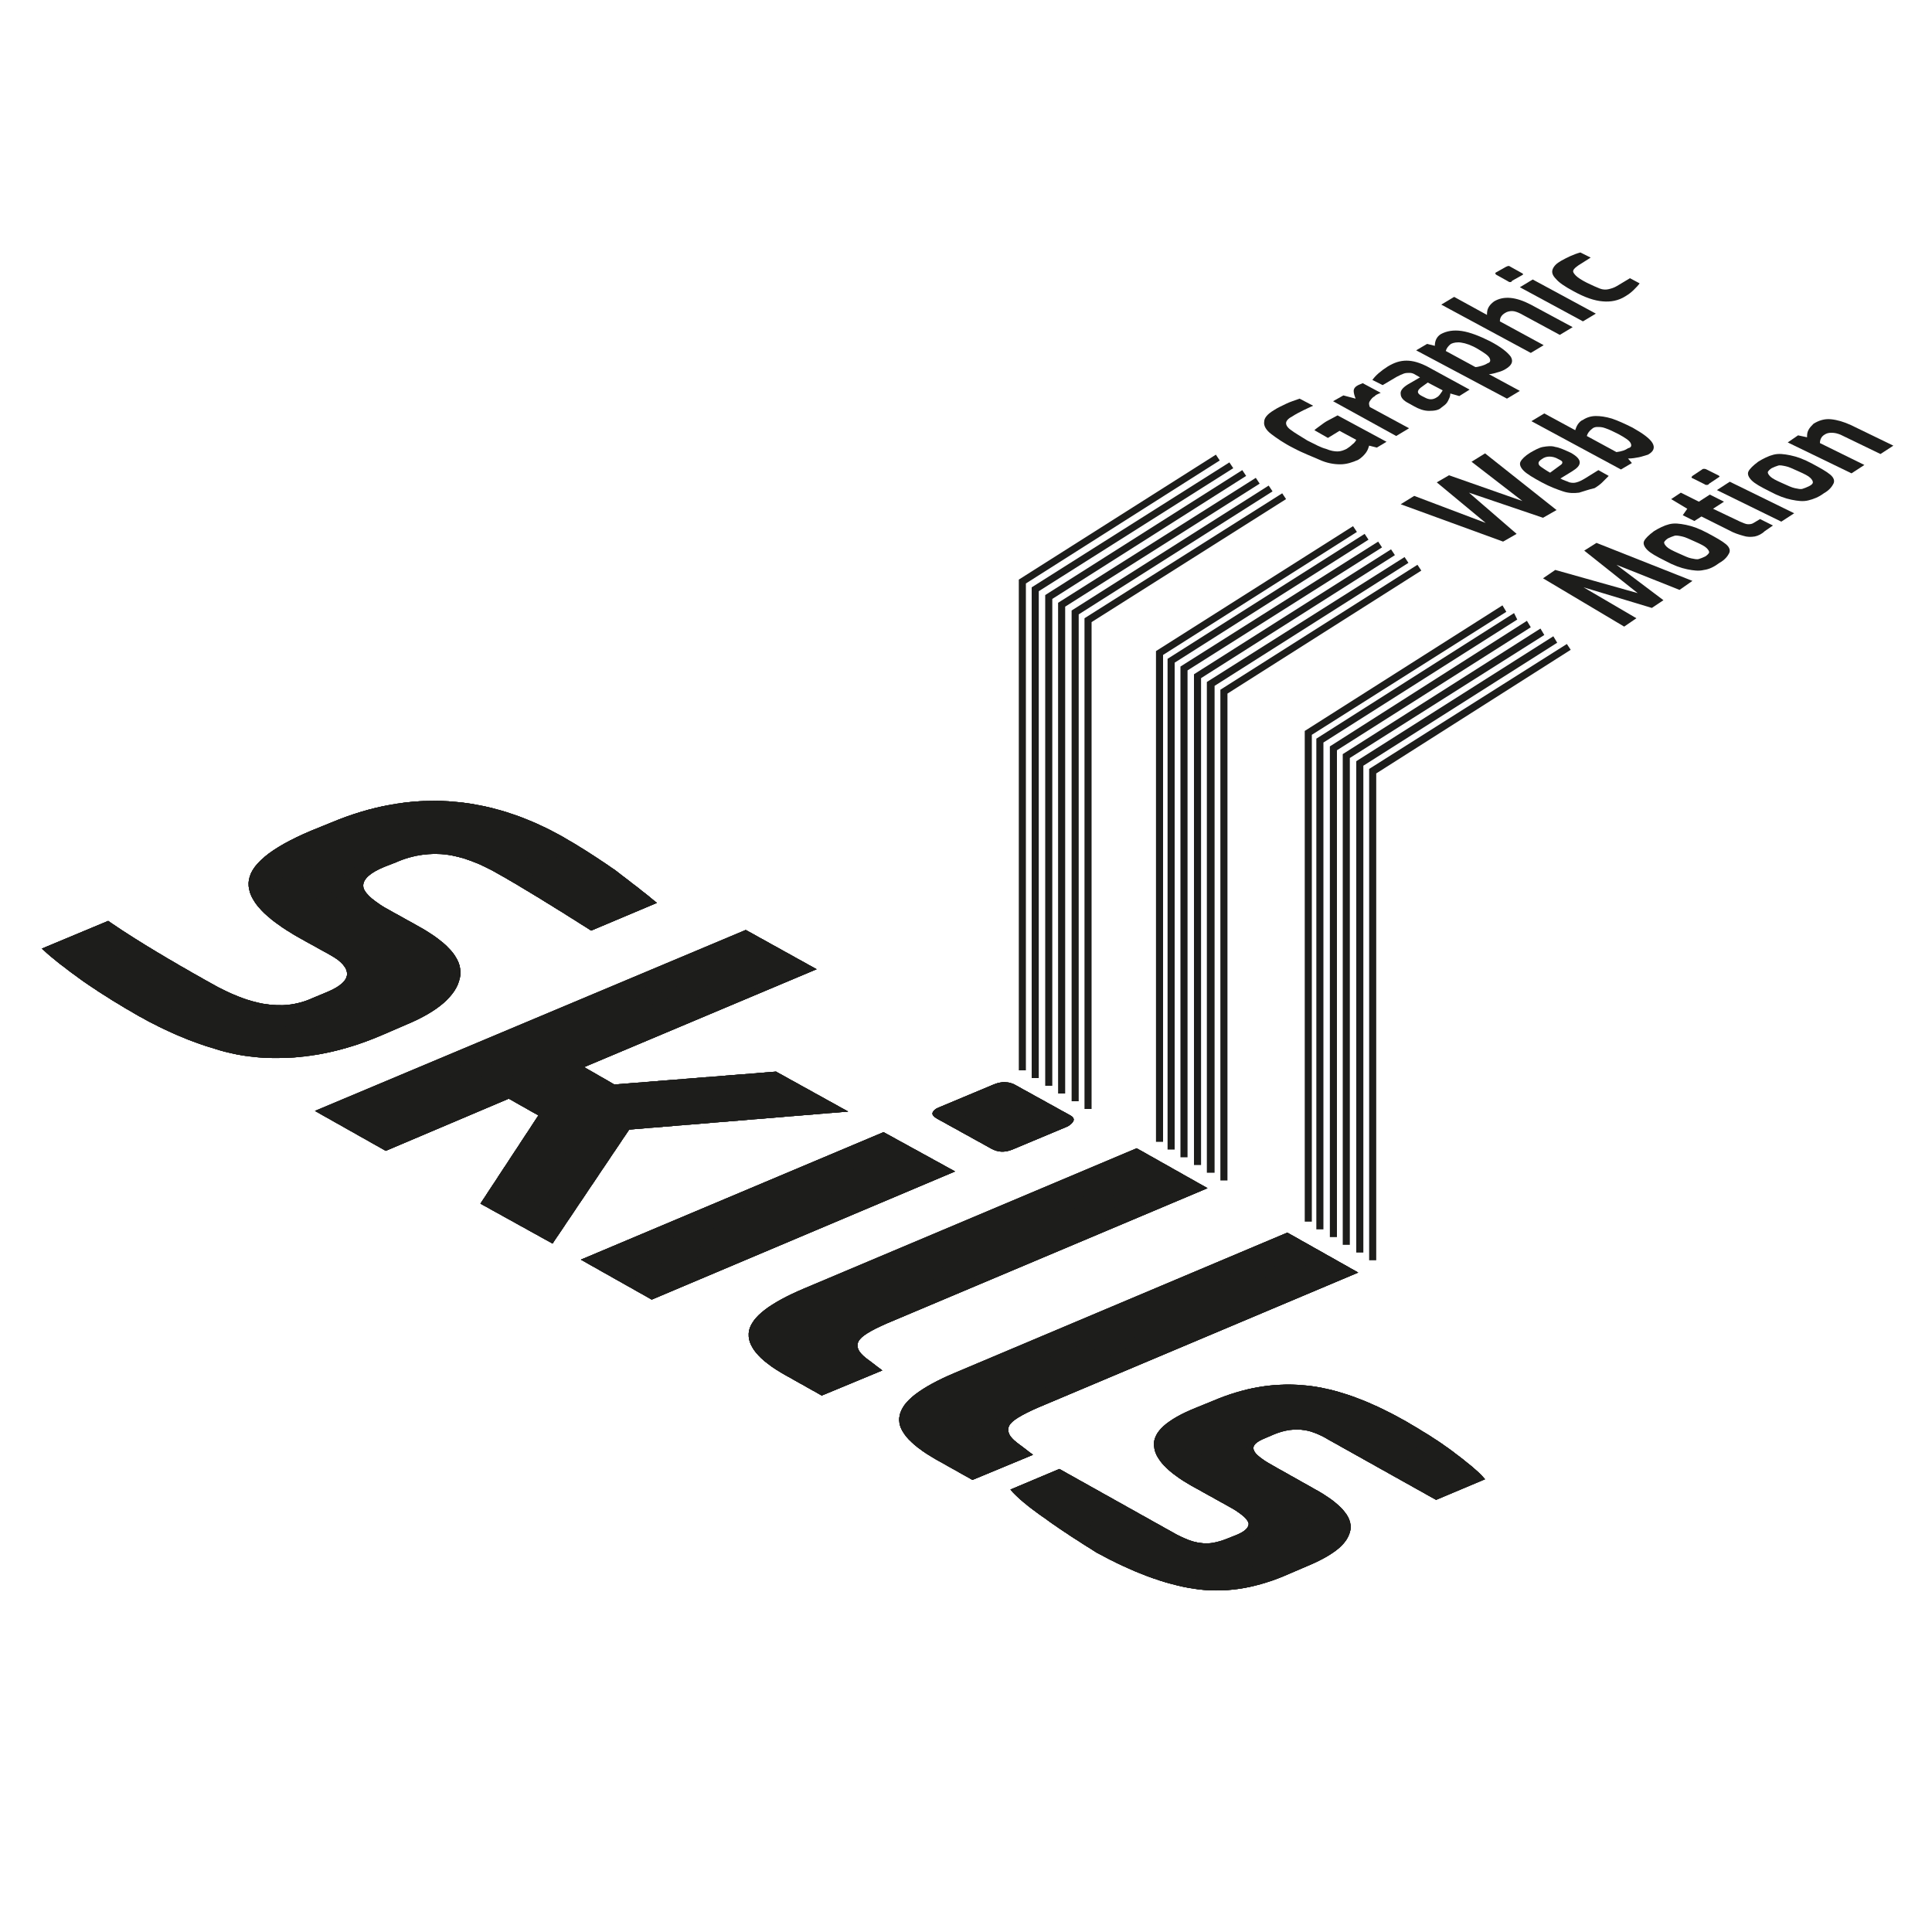 <?xml version="1.0" encoding="utf-8"?>
<!-- Generator: Adobe Illustrator 28.3.0, SVG Export Plug-In . SVG Version: 6.00 Build 0)  -->
<svg version="1.1" id="Layer_1" xmlns="http://www.w3.org/2000/svg" xmlns:xlink="http://www.w3.org/1999/xlink" x="0px" y="0px"
	 viewBox="0 0 300 300" style="enable-background:new 0 0 300 300;" xml:space="preserve">
<style type="text/css">
	.st0{fill:#1D1D1B;}
	.st1{clip-path:url(#SVGID_00000044891525398069234020000001499306733587422092_);}
	.st2{clip-path:url(#SVGID_00000056413258102921113490000006025180949704924059_);}
	.st3{clip-path:url(#SVGID_00000077306574064085270390000006045338162377010332_);}
	.st4{clip-path:url(#SVGID_00000160876023337001613160000017980115858786881672_);}
	.st5{clip-path:url(#SVGID_00000018238007508412416410000012331562203732778669_);}
	.st6{clip-path:url(#SVGID_00000111891692978580507960000018268316800304256924_);}
	.st7{clip-path:url(#SVGID_00000066506052197479190320000015814592074918710932_);}
</style>
<g>
	<g>
		<g>
			<g>
				<polygon class="st0" points="159.3,166.2 158.2,166.2 158.2,90 188.8,70.6 189.4,71.5 159.3,90.6 				"/>
			</g>
			<g>
				<polygon class="st0" points="161.3,167.4 160.2,167.4 160.2,91.2 190.9,71.8 191.5,72.7 161.3,91.8 				"/>
			</g>
			<g>
				<polygon class="st0" points="163.4,168.6 162.3,168.6 162.3,92.4 192.9,73 193.5,73.9 163.4,93 				"/>
			</g>
			<g>
				<polygon class="st0" points="165.4,169.8 164.3,169.8 164.3,93.6 195,74.2 195.6,75.1 165.4,94.2 				"/>
			</g>
			<g>
				<polygon class="st0" points="167.5,171 166.4,171 166.4,94.8 197,75.4 197.6,76.3 167.5,95.4 				"/>
			</g>
			<g>
				<polygon class="st0" points="169.5,172.2 168.4,172.2 168.4,96 199.1,76.6 199.7,77.5 169.5,96.6 				"/>
			</g>
		</g>
		<g>
			<g>
				<polygon class="st0" points="180.6,177.3 179.5,177.3 179.5,101.1 210.1,81.7 210.7,82.6 180.6,101.7 				"/>
			</g>
			<g>
				<polygon class="st0" points="182.4,178.5 181.3,178.5 181.3,102.3 211.9,82.9 212.5,83.8 182.4,102.9 				"/>
			</g>
			<g>
				<polygon class="st0" points="184.4,179.7 183.3,179.7 183.3,103.5 214,84.1 214.6,85 184.4,104.1 				"/>
			</g>
			<g>
				<polygon class="st0" points="186.5,180.9 185.4,180.9 185.4,104.7 216,85.3 216.6,86.2 186.5,105.3 				"/>
			</g>
			<g>
				<polygon class="st0" points="188.6,182.1 187.4,182.1 187.4,105.9 218.1,86.5 218.7,87.4 188.6,106.5 				"/>
			</g>
			<g>
				<polygon class="st0" points="190.6,183.3 189.5,183.3 189.5,107.1 220.1,87.7 220.7,88.6 190.6,107.7 				"/>
			</g>
		</g>
		<g>
			<g>
				<polygon class="st0" points="203.7,189.7 202.6,189.7 202.6,113.5 233.3,94 233.9,95 203.7,114.1 				"/>
			</g>
			<g>
				<polygon class="st0" points="205.5,190.9 204.4,190.9 204.4,114.7 235.1,95.2 235.6,96.2 205.5,115.3 				"/>
			</g>
			<g>
				<polygon class="st0" points="207.6,192.1 206.5,192.1 206.5,115.9 237.1,96.4 237.7,97.4 207.6,116.5 				"/>
			</g>
			<g>
				<polygon class="st0" points="209.6,193.3 208.5,193.3 208.5,117.1 239.2,97.6 239.8,98.6 209.6,117.7 				"/>
			</g>
			<g>
				<polygon class="st0" points="211.7,194.5 210.6,194.5 210.6,118.2 241.2,98.8 241.8,99.8 211.7,118.9 				"/>
			</g>
			<g>
				<polygon class="st0" points="213.7,195.7 212.6,195.7 212.6,119.4 243.3,100 243.9,100.9 213.7,120.1 				"/>
			</g>
		</g>
	</g>
	<g>
		<g>
			<g>
				<g>
					<path id="SVGID_1_" class="st0" d="M13.1,152.5c-2.8-2-5-3.7-6.6-5.2l10.3-4.3c3.9,2.7,9.2,5.9,16,9.7c3,1.7,5.8,2.8,8.3,3.2
						s5,0.2,7.4-0.9l2.4-1c1.9-0.8,2.9-1.7,3-2.7c0-1-0.8-2-2.6-3l-4.7-2.6c-5.5-3.1-8.1-5.9-8-8.6c0.1-2.7,3.3-5.4,9.7-8.1l3.2-1.3
						c12.2-5.1,24.2-4.4,36,2.3c2.8,1.6,5.4,3.3,8,5.1c2.5,1.9,4.7,3.6,6.5,5.1l-10.2,4.3c-6.3-4-11.2-7-14.6-8.9
						c-2.8-1.6-5.5-2.6-7.9-2.9s-5.1,0-7.8,1.2l-1.8,0.7c-2.2,0.9-3.3,1.9-3.3,2.9s1.2,2.1,3.3,3.4l5.4,3c4.8,2.7,6.9,5.3,6.3,8
						s-3.3,5.1-8.3,7.2l-3.7,1.6c-4.9,2.1-9.5,3.2-13.8,3.5s-8.3-0.1-12.1-1.3c-3.8-1.1-7.8-2.8-11.9-5.1
						C18.8,156.2,16,154.5,13.1,152.5z"/>
				</g>
				<g>
					<g>
						<path id="SVGID_00000139270352779720433560000002456501004868207265_" class="st0" d="M13.1,152.5c-2.8-2-5-3.7-6.6-5.2
							l10.3-4.3c3.9,2.7,9.2,5.9,16,9.7c3,1.7,5.8,2.8,8.3,3.2s5,0.2,7.4-0.9l2.4-1c1.9-0.8,2.9-1.7,3-2.7c0-1-0.8-2-2.6-3l-4.7-2.6
							c-5.5-3.1-8.1-5.9-8-8.6c0.1-2.7,3.3-5.4,9.7-8.1l3.2-1.3c12.2-5.1,24.2-4.4,36,2.3c2.8,1.6,5.4,3.3,8,5.1
							c2.5,1.9,4.7,3.6,6.5,5.1l-10.2,4.3c-6.3-4-11.2-7-14.6-8.9c-2.8-1.6-5.5-2.6-7.9-2.9s-5.1,0-7.8,1.2l-1.8,0.7
							c-2.2,0.9-3.3,1.9-3.3,2.9s1.2,2.1,3.3,3.4l5.4,3c4.8,2.7,6.9,5.3,6.3,8s-3.3,5.1-8.3,7.2l-3.7,1.6c-4.9,2.1-9.5,3.2-13.8,3.5
							s-8.3-0.1-12.1-1.3c-3.8-1.1-7.8-2.8-11.9-5.1C18.8,156.2,16,154.5,13.1,152.5z"/>
					</g>
					<g>
						<defs>
							<path id="SVGID_00000101808915839953775370000015753019879215286181_" d="M13.1,152.5c-2.8-2-5-3.7-6.6-5.2l10.3-4.3
								c3.9,2.7,9.2,5.9,16,9.7c3,1.7,5.8,2.8,8.3,3.2s5,0.2,7.4-0.9l2.4-1c1.9-0.8,2.9-1.7,3-2.7c0-1-0.8-2-2.6-3l-4.7-2.6
								c-5.5-3.1-8.1-5.9-8-8.6c0.1-2.7,3.3-5.4,9.7-8.1l3.2-1.3c12.2-5.1,24.2-4.4,36,2.3c2.8,1.6,5.4,3.3,8,5.1
								c2.5,1.9,4.7,3.6,6.5,5.1l-10.2,4.3c-6.3-4-11.2-7-14.6-8.9c-2.8-1.6-5.5-2.6-7.9-2.9s-5.1,0-7.8,1.2l-1.8,0.7
								c-2.2,0.9-3.3,1.9-3.3,2.9s1.2,2.1,3.3,3.4l5.4,3c4.8,2.7,6.9,5.3,6.3,8s-3.3,5.1-8.3,7.2l-3.7,1.6
								c-4.9,2.1-9.5,3.2-13.8,3.5s-8.3-0.1-12.1-1.3c-3.8-1.1-7.8-2.8-11.9-5.1C18.8,156.2,16,154.5,13.1,152.5z"/>
						</defs>
						<use xlink:href="#SVGID_00000101808915839953775370000015753019879215286181_"  style="overflow:visible;fill:#1D1D1B;"/>
						<clipPath id="SVGID_00000005243175340211483570000002059270967377539203_">
							<use xlink:href="#SVGID_00000101808915839953775370000015753019879215286181_"  style="overflow:visible;"/>
						</clipPath>
						<g style="clip-path:url(#SVGID_00000005243175340211483570000002059270967377539203_);">
							<g>
								<g>
									
										<rect x="-16.3" y="129.7" transform="matrix(0.922 -0.388 0.388 0.922 -48.298 21.416)" class="st0" width="90.3" height="1.1"/>
								</g>
								<g>
									
										<rect x="-14.7" y="130.7" transform="matrix(0.922 -0.388 0.388 0.922 -48.566 22.115)" class="st0" width="90.3" height="1.1"/>
								</g>
								<g>
									
										<rect x="-12.8" y="131.7" transform="matrix(0.922 -0.388 0.388 0.922 -48.802 22.928)" class="st0" width="90.3" height="1.1"/>
								</g>
								<g>
									
										<rect x="-10.8" y="132.8" transform="matrix(0.922 -0.388 0.388 0.922 -49.071 23.796)" class="st0" width="90.3" height="1.1"/>
								</g>
								<g>
									
										<rect x="-8.9" y="133.9" transform="matrix(0.922 -0.388 0.388 0.922 -49.351 24.621)" class="st0" width="90.3" height="1.1"/>
								</g>
								<g>
									
										<rect x="-7" y="134.9" transform="matrix(0.922 -0.388 0.388 0.922 -49.588 25.433)" class="st0" width="90.3" height="1.1"/>
								</g>
								<g>
									
										<rect x="-5.1" y="136" transform="matrix(0.922 -0.388 0.388 0.922 -49.868 26.258)" class="st0" width="90.3" height="1.1"/>
								</g>
								<g>
									
										<rect x="-3.2" y="137.1" transform="matrix(0.922 -0.388 0.388 0.922 -50.148 27.081)" class="st0" width="90.3" height="1.1"/>
								</g>
							</g>
							<g>
								<g>
									
										<rect x="-1.2" y="138.2" transform="matrix(0.922 -0.388 0.388 0.922 -50.417 27.943)" class="st0" width="90.3" height="1.1"/>
								</g>
								<g>
									
										<rect x="0.5" y="139.1" transform="matrix(0.922 -0.388 0.388 0.922 -50.631 28.674)" class="st0" width="90.3" height="1.1"/>
								</g>
								<g>
									
										<rect x="2.4" y="140.2" transform="matrix(0.922 -0.388 0.388 0.922 -50.91 29.499)" class="st0" width="90.3" height="1.1"/>
								</g>
								<g>
									
										<rect x="4.3" y="141.3" transform="matrix(0.922 -0.388 0.388 0.922 -51.191 30.323)" class="st0" width="90.3" height="1.1"/>
								</g>
								<g>
									
										<rect x="6.2" y="142.3" transform="matrix(0.922 -0.388 0.388 0.922 -51.427 31.136)" class="st0" width="90.3" height="1.1"/>
								</g>
								<g>
									
										<rect x="8.2" y="143.4" transform="matrix(0.922 -0.388 0.388 0.922 -51.696 32.004)" class="st0" width="90.3" height="1.1"/>
								</g>
								<g>
									
										<rect x="10.1" y="144.5" transform="matrix(0.922 -0.388 0.388 0.922 -51.976 32.828)" class="st0" width="90.3" height="1.1"/>
								</g>
								<g>
									
										<rect x="12" y="145.5" transform="matrix(0.922 -0.388 0.388 0.922 -52.212 33.641)" class="st0" width="90.3" height="1.1"/>
								</g>
							</g>
							<g>
								<g>
									
										<rect x="14" y="146.6" transform="matrix(0.922 -0.388 0.388 0.922 -52.481 34.502)" class="st0" width="90.3" height="1.1"/>
								</g>
								<g>
									
										<rect x="15.7" y="147.6" transform="matrix(0.922 -0.388 0.388 0.922 -52.739 35.245)" class="st0" width="90.3" height="1.1"/>
								</g>
								<g>
									
										<rect x="17.6" y="148.6" transform="matrix(0.922 -0.388 0.388 0.922 -52.975 36.057)" class="st0" width="90.3" height="1.1"/>
								</g>
								<g>
									
										<rect x="19.5" y="149.7" transform="matrix(0.922 -0.388 0.388 0.922 -53.255 36.882)" class="st0" width="90.3" height="1.1"/>
								</g>
								<g>
									
										<rect x="21.4" y="150.8" transform="matrix(0.922 -0.388 0.388 0.922 -53.535 37.706)" class="st0" width="90.3" height="1.1"/>
								</g>
								<g>
									
										<rect x="23.3" y="151.9" transform="matrix(0.922 -0.388 0.388 0.922 -53.815 38.53)" class="st0" width="90.3" height="1.1"/>
								</g>
								<g>
									
										<rect x="25.2" y="152.9" transform="matrix(0.922 -0.388 0.388 0.922 -54.051 39.343)" class="st0" width="90.3" height="1.1"/>
								</g>
								<g>
									
										<rect x="27.1" y="154" transform="matrix(0.922 -0.388 0.388 0.922 -54.331 40.167)" class="st0" width="90.3" height="1.1"/>
								</g>
							</g>
							<g>
								<g>
									
										<rect x="29.2" y="155.1" transform="matrix(0.922 -0.388 0.388 0.922 -54.589 41.072)" class="st0" width="90.3" height="1.1"/>
								</g>
								<g>
									
										<rect x="30.8" y="156" transform="matrix(0.922 -0.388 0.388 0.922 -54.814 41.76)" class="st0" width="90.3" height="1.1"/>
								</g>
								<g>
									
										<rect x="32.7" y="157.1" transform="matrix(0.922 -0.388 0.388 0.922 -55.094 42.584)" class="st0" width="90.3" height="1.1"/>
								</g>
								<g>
									
										<rect x="34.6" y="158.2" transform="matrix(0.922 -0.388 0.388 0.922 -55.374 43.408)" class="st0" width="90.3" height="1.1"/>
								</g>
								<g>
									
										<rect x="36.6" y="159.3" transform="matrix(0.922 -0.388 0.388 0.922 -55.642 44.276)" class="st0" width="90.3" height="1.1"/>
								</g>
								<g>
									
										<rect x="38.5" y="160.3" transform="matrix(0.922 -0.388 0.388 0.922 -55.879 45.089)" class="st0" width="90.3" height="1.1"/>
								</g>
								<g>
									
										<rect x="40.4" y="161.4" transform="matrix(0.922 -0.388 0.388 0.922 -56.159 45.914)" class="st0" width="90.3" height="1.1"/>
								</g>
								<g>
									
										<rect x="42.3" y="162.5" transform="matrix(0.922 -0.388 0.388 0.922 -56.44 46.738)" class="st0" width="90.3" height="1.1"/>
								</g>
							</g>
							<g>
								<g>
									
										<rect x="44.3" y="163.6" transform="matrix(0.922 -0.388 0.388 0.922 -56.709 47.599)" class="st0" width="90.3" height="1.1"/>
								</g>
								<g>
									
										<rect x="46" y="164.5" transform="matrix(0.922 -0.388 0.388 0.922 -56.922 48.331)" class="st0" width="90.3" height="1.1"/>
								</g>
								<g>
									
										<rect x="47.9" y="165.6" transform="matrix(0.922 -0.388 0.388 0.922 -57.202 49.155)" class="st0" width="90.3" height="1.1"/>
								</g>
								<g>
									
										<rect x="49.8" y="166.6" transform="matrix(0.922 -0.388 0.388 0.922 -57.438 49.968)" class="st0" width="90.3" height="1.1"/>
								</g>
								<g>
									
										<rect x="51.7" y="167.7" transform="matrix(0.922 -0.388 0.388 0.922 -57.719 50.791)" class="st0" width="90.3" height="1.1"/>
								</g>
								<g>
									
										<rect x="53.6" y="168.8" transform="matrix(0.922 -0.388 0.388 0.922 -57.998 51.616)" class="st0" width="90.3" height="1.1"/>
								</g>
								<g>
									
										<rect x="55.5" y="169.9" transform="matrix(0.922 -0.388 0.388 0.922 -58.278 52.44)" class="st0" width="90.3" height="1.1"/>
								</g>
								<g>
									
										<rect x="57.5" y="170.9" transform="matrix(0.922 -0.388 0.388 0.922 -58.503 53.297)" class="st0" width="90.3" height="1.1"/>
								</g>
							</g>
							<g>
								<g>
									
										<rect x="59.5" y="172" transform="matrix(0.922 -0.388 0.388 0.922 -58.773 54.158)" class="st0" width="90.3" height="1.1"/>
								</g>
								<g>
									
										<rect x="61.1" y="173" transform="matrix(0.922 -0.388 0.388 0.922 -59.041 54.857)" class="st0" width="90.3" height="1.1"/>
								</g>
								<g>
									
										<rect x="63.1" y="174" transform="matrix(0.922 -0.388 0.388 0.922 -59.266 55.714)" class="st0" width="90.3" height="1.1"/>
								</g>
								<g>
									
										<rect x="65" y="175.1" transform="matrix(0.922 -0.388 0.388 0.922 -59.546 56.538)" class="st0" width="90.3" height="1.1"/>
								</g>
								<g>
									
										<rect x="66.9" y="176.2" transform="matrix(0.922 -0.388 0.388 0.922 -59.827 57.362)" class="st0" width="90.3" height="1.1"/>
								</g>
								<g>
									
										<rect x="68.8" y="177.3" transform="matrix(0.922 -0.388 0.388 0.922 -60.106 58.186)" class="st0" width="90.3" height="1.1"/>
								</g>
								<g>
									
										<rect x="70.7" y="178.3" transform="matrix(0.922 -0.388 0.388 0.922 -60.343 58.999)" class="st0" width="90.3" height="1.1"/>
								</g>
								<g>
									
										<rect x="72.6" y="179.4" transform="matrix(0.922 -0.388 0.388 0.922 -60.623 59.823)" class="st0" width="90.3" height="1.1"/>
								</g>
							</g>
							<g>
								<g>
									
										<rect x="74.6" y="180.5" transform="matrix(0.922 -0.388 0.388 0.922 -60.892 60.684)" class="st0" width="90.3" height="1.1"/>
								</g>
								<g>
									
										<rect x="76.3" y="181.4" transform="matrix(0.922 -0.388 0.388 0.922 -61.105 61.416)" class="st0" width="90.3" height="1.1"/>
								</g>
								<g>
									
										<rect x="78.2" y="182.5" transform="matrix(0.922 -0.388 0.388 0.922 -61.386 62.24)" class="st0" width="90.3" height="1.1"/>
								</g>
								<g>
									
										<rect x="80.1" y="183.6" transform="matrix(0.922 -0.388 0.388 0.922 -61.665 63.064)" class="st0" width="90.3" height="1.1"/>
								</g>
								<g>
									
										<rect x="82" y="184.7" transform="matrix(0.922 -0.388 0.388 0.922 -61.946 63.888)" class="st0" width="90.3" height="1.1"/>
								</g>
								<g>
									
										<rect x="84" y="185.7" transform="matrix(0.922 -0.388 0.388 0.922 -62.171 64.746)" class="st0" width="90.3" height="1.1"/>
								</g>
								<g>
									
										<rect x="85.9" y="186.8" transform="matrix(0.922 -0.388 0.388 0.922 -62.451 65.57)" class="st0" width="90.3" height="1.1"/>
								</g>
								<g>
									
										<rect x="87.8" y="187.9" transform="matrix(0.922 -0.388 0.388 0.922 -62.731 66.394)" class="st0" width="90.3" height="1.1"/>
								</g>
							</g>
							<g>
								<g>
									
										<rect x="89.8" y="189" transform="matrix(0.922 -0.388 0.388 0.922 -63 67.255)" class="st0" width="90.3" height="1.1"/>
								</g>
								<g>
									
										<rect x="91.5" y="189.9" transform="matrix(0.922 -0.388 0.388 0.922 -63.213 67.987)" class="st0" width="90.3" height="1.1"/>
								</g>
								<g>
									
										<rect x="93.4" y="191" transform="matrix(0.922 -0.388 0.388 0.922 -63.494 68.811)" class="st0" width="90.3" height="1.1"/>
								</g>
								<g>
									
										<rect x="95.3" y="192" transform="matrix(0.922 -0.388 0.388 0.922 -63.73 69.624)" class="st0" width="90.3" height="1.1"/>
								</g>
								<g>
									
										<rect x="97.2" y="193.1" transform="matrix(0.922 -0.388 0.388 0.922 -64.01 70.448)" class="st0" width="90.3" height="1.1"/>
								</g>
								<g>
									
										<rect x="99.1" y="194.2" transform="matrix(0.922 -0.388 0.388 0.922 -64.29 71.272)" class="st0" width="90.3" height="1.1"/>
								</g>
								<g>
									
										<rect x="101" y="195.3" transform="matrix(0.922 -0.388 0.388 0.922 -64.57 72.096)" class="st0" width="90.3" height="1.1"/>
								</g>
								<g>
									
										<rect x="102.9" y="196.3" transform="matrix(0.922 -0.388 0.388 0.922 -64.806 72.909)" class="st0" width="90.3" height="1.1"/>
								</g>
							</g>
							<g>
								<g>
									
										<rect x="105" y="197.4" transform="matrix(0.922 -0.388 0.388 0.922 -65.064 73.814)" class="st0" width="90.3" height="1.1"/>
								</g>
								<g>
									
										<rect x="106.6" y="198.4" transform="matrix(0.922 -0.388 0.388 0.922 -65.333 74.513)" class="st0" width="90.3" height="1.1"/>
								</g>
								<g>
									
										<rect x="108.5" y="199.4" transform="matrix(0.922 -0.388 0.388 0.922 -65.569 75.326)" class="st0" width="90.3" height="1.1"/>
								</g>
								<g>
									
										<rect x="110.4" y="200.5" transform="matrix(0.922 -0.388 0.388 0.922 -65.849 76.15)" class="st0" width="90.3" height="1.1"/>
								</g>
								<g>
									
										<rect x="112.4" y="201.6" transform="matrix(0.922 -0.388 0.388 0.922 -66.118 77.018)" class="st0" width="90.3" height="1.1"/>
								</g>
								<g>
									
										<rect x="114.3" y="202.7" transform="matrix(0.922 -0.388 0.388 0.922 -66.398 77.842)" class="st0" width="90.3" height="1.1"/>
								</g>
								<g>
									
										<rect x="116.2" y="203.7" transform="matrix(0.922 -0.388 0.388 0.922 -66.634 78.655)" class="st0" width="90.3" height="1.1"/>
								</g>
								<g>
									
										<rect x="118.1" y="204.8" transform="matrix(0.922 -0.388 0.388 0.922 -66.914 79.479)" class="st0" width="90.3" height="1.1"/>
								</g>
							</g>
							<g>
								<g>
									
										<rect x="120.1" y="205.9" transform="matrix(0.922 -0.388 0.388 0.922 -67.183 80.341)" class="st0" width="90.3" height="1.1"/>
								</g>
								<g>
									
										<rect x="121.8" y="206.8" transform="matrix(0.922 -0.388 0.388 0.922 -67.397 81.072)" class="st0" width="90.3" height="1.1"/>
								</g>
								<g>
									
										<rect x="123.7" y="207.9" transform="matrix(0.922 -0.388 0.388 0.922 -67.677 81.896)" class="st0" width="90.3" height="1.1"/>
								</g>
								<g>
									
										<rect x="125.6" y="209" transform="matrix(0.922 -0.388 0.388 0.922 -67.957 82.72)" class="st0" width="90.3" height="1.1"/>
								</g>
								<g>
									
										<rect x="127.5" y="210.1" transform="matrix(0.922 -0.388 0.388 0.922 -68.237 83.544)" class="st0" width="90.3" height="1.1"/>
								</g>
								<g>
									
										<rect x="129.4" y="211.1" transform="matrix(0.922 -0.388 0.388 0.922 -68.473 84.357)" class="st0" width="90.3" height="1.1"/>
								</g>
								<g>
									
										<rect x="131.4" y="212.2" transform="matrix(0.922 -0.388 0.388 0.922 -68.742 85.225)" class="st0" width="90.3" height="1.1"/>
								</g>
								<g>
									
										<rect x="133.3" y="213.3" transform="matrix(0.922 -0.388 0.388 0.922 -69.022 86.05)" class="st0" width="90.3" height="1.1"/>
								</g>
							</g>
							<g>
								<g>
									
										<rect x="135.3" y="214.4" transform="matrix(0.922 -0.388 0.388 0.922 -69.291 86.911)" class="st0" width="90.3" height="1.1"/>
								</g>
								<g>
									
										<rect x="136.9" y="215.3" transform="matrix(0.922 -0.388 0.388 0.922 -69.516 87.599)" class="st0" width="90.3" height="1.1"/>
								</g>
								<g>
									
										<rect x="138.9" y="216.4" transform="matrix(0.922 -0.388 0.388 0.922 -69.785 88.467)" class="st0" width="90.3" height="1.1"/>
								</g>
								<g>
									
										<rect x="140.8" y="217.4" transform="matrix(0.922 -0.388 0.388 0.922 -70.021 89.28)" class="st0" width="90.3" height="1.1"/>
								</g>
								<g>
									
										<rect x="142.7" y="218.5" transform="matrix(0.922 -0.388 0.388 0.922 -70.302 90.104)" class="st0" width="90.3" height="1.1"/>
								</g>
								<g>
									
										<rect x="144.6" y="219.6" transform="matrix(0.922 -0.388 0.388 0.922 -70.581 90.928)" class="st0" width="90.3" height="1.1"/>
								</g>
								<g>
									
										<rect x="146.5" y="220.7" transform="matrix(0.922 -0.388 0.388 0.922 -70.862 91.752)" class="st0" width="90.3" height="1.1"/>
								</g>
								<g>
									
										<rect x="148.4" y="221.7" transform="matrix(0.922 -0.388 0.388 0.922 -71.098 92.565)" class="st0" width="90.3" height="1.1"/>
								</g>
							</g>
							<g>
								<g>
									
										<rect x="150.4" y="222.8" transform="matrix(0.922 -0.388 0.388 0.922 -71.367 93.426)" class="st0" width="90.3" height="1.1"/>
								</g>
								<g>
									
										<rect x="152.1" y="223.8" transform="matrix(0.922 -0.388 0.388 0.922 -71.625 94.169)" class="st0" width="90.3" height="1.1"/>
								</g>
								<g>
									
										<rect x="154" y="224.8" transform="matrix(0.922 -0.388 0.388 0.922 -71.861 94.982)" class="st0" width="90.3" height="1.1"/>
								</g>
								<g>
									
										<rect x="155.9" y="225.9" transform="matrix(0.922 -0.388 0.388 0.922 -72.14 95.806)" class="st0" width="90.3" height="1.1"/>
								</g>
								<g>
									
										<rect x="157.8" y="227" transform="matrix(0.922 -0.388 0.388 0.922 -72.421 96.63)" class="st0" width="90.3" height="1.1"/>
								</g>
								<g>
									
										<rect x="159.8" y="228.1" transform="matrix(0.922 -0.388 0.388 0.922 -72.689 97.498)" class="st0" width="90.3" height="1.1"/>
								</g>
								<g>
									
										<rect x="161.7" y="229.1" transform="matrix(0.922 -0.388 0.388 0.922 -72.926 98.311)" class="st0" width="90.3" height="1.1"/>
								</g>
								<g>
									
										<rect x="163.6" y="230.2" transform="matrix(0.922 -0.388 0.388 0.922 -73.205 99.135)" class="st0" width="90.3" height="1.1"/>
								</g>
							</g>
							<g>
								<g>
									
										<rect x="165.6" y="231.3" transform="matrix(0.922 -0.388 0.388 0.922 -73.475 99.997)" class="st0" width="90.3" height="1.1"/>
								</g>
								<g>
									
										<rect x="167.3" y="232.2" transform="matrix(0.922 -0.388 0.388 0.922 -73.689 100.728)" class="st0" width="90.3" height="1.1"/>
								</g>
								<g>
									
										<rect x="169.2" y="233.3" transform="matrix(0.922 -0.388 0.388 0.922 -73.968 101.552)" class="st0" width="90.3" height="1.1"/>
								</g>
								<g>
									
										<rect x="171.1" y="234.4" transform="matrix(0.922 -0.388 0.388 0.922 -74.249 102.376)" class="st0" width="90.3" height="1.1"/>
								</g>
								<g>
									
										<rect x="173" y="235.5" transform="matrix(0.922 -0.388 0.388 0.922 -74.529 103.2)" class="st0" width="90.3" height="1.1"/>
								</g>
								<g>
									
										<rect x="174.9" y="236.5" transform="matrix(0.922 -0.388 0.388 0.922 -74.764 104.013)" class="st0" width="90.3" height="1.1"/>
								</g>
								<g>
									
										<rect x="176.8" y="237.6" transform="matrix(0.922 -0.388 0.388 0.922 -75.045 104.838)" class="st0" width="90.3" height="1.1"/>
								</g>
								<g>
									
										<rect x="178.7" y="238.7" transform="matrix(0.922 -0.388 0.388 0.922 -75.325 105.662)" class="st0" width="90.3" height="1.1"/>
								</g>
							</g>
						</g>
					</g>
				</g>
			</g>
		</g>
		<g>
			<g>
				<g>
					<polygon id="SVGID_00000022546400628492728070000003377729606229650075_" class="st0" points="115.8,144.4 126.8,150.5 
						90.7,165.7 95.4,168.4 120.5,166.4 131.7,172.6 97.7,175.4 85.8,193.1 74.6,186.9 83.6,173.2 79,170.6 59.9,178.7 48.9,172.5 
											"/>
				</g>
				<g>
					<g>
						<polygon id="SVGID_00000001653105100113984110000001012076464941041797_" class="st0" points="115.8,144.4 126.8,150.5 
							90.7,165.7 95.4,168.4 120.5,166.4 131.7,172.6 97.7,175.4 85.8,193.1 74.6,186.9 83.6,173.2 79,170.6 59.9,178.7 48.9,172.5 
													"/>
					</g>
					<g>
						<defs>
							<polygon id="SVGID_00000127755739439953835900000009258546409285658300_" points="115.8,144.4 126.8,150.5 90.7,165.7 
								95.4,168.4 120.5,166.4 131.7,172.6 97.7,175.4 85.8,193.1 74.6,186.9 83.6,173.2 79,170.6 59.9,178.7 48.9,172.5 							"/>
						</defs>
						<use xlink:href="#SVGID_00000127755739439953835900000009258546409285658300_"  style="overflow:visible;fill:#1D1D1B;"/>
						<clipPath id="SVGID_00000088822215004411978450000008051170625190000575_">
							<use xlink:href="#SVGID_00000127755739439953835900000009258546409285658300_"  style="overflow:visible;"/>
						</clipPath>
						<g style="clip-path:url(#SVGID_00000088822215004411978450000008051170625190000575_);">
							<g>
								<g>
									
										<rect x="29.2" y="155.1" transform="matrix(0.922 -0.388 0.388 0.922 -54.589 41.072)" class="st0" width="90.3" height="1.1"/>
								</g>
								<g>
									
										<rect x="30.8" y="156" transform="matrix(0.922 -0.388 0.388 0.922 -54.814 41.76)" class="st0" width="90.3" height="1.1"/>
								</g>
								<g>
									
										<rect x="32.7" y="157.1" transform="matrix(0.922 -0.388 0.388 0.922 -55.094 42.584)" class="st0" width="90.3" height="1.1"/>
								</g>
								<g>
									
										<rect x="34.6" y="158.2" transform="matrix(0.922 -0.388 0.388 0.922 -55.374 43.408)" class="st0" width="90.3" height="1.1"/>
								</g>
								<g>
									
										<rect x="36.6" y="159.3" transform="matrix(0.922 -0.388 0.388 0.922 -55.642 44.276)" class="st0" width="90.3" height="1.1"/>
								</g>
								<g>
									
										<rect x="38.5" y="160.3" transform="matrix(0.922 -0.388 0.388 0.922 -55.879 45.089)" class="st0" width="90.3" height="1.1"/>
								</g>
								<g>
									
										<rect x="40.4" y="161.4" transform="matrix(0.922 -0.388 0.388 0.922 -56.159 45.914)" class="st0" width="90.3" height="1.1"/>
								</g>
								<g>
									
										<rect x="42.3" y="162.5" transform="matrix(0.922 -0.388 0.388 0.922 -56.44 46.738)" class="st0" width="90.3" height="1.1"/>
								</g>
							</g>
							<g>
								<g>
									
										<rect x="44.3" y="163.6" transform="matrix(0.922 -0.388 0.388 0.922 -56.709 47.599)" class="st0" width="90.3" height="1.1"/>
								</g>
								<g>
									
										<rect x="46" y="164.5" transform="matrix(0.922 -0.388 0.388 0.922 -56.922 48.331)" class="st0" width="90.3" height="1.1"/>
								</g>
								<g>
									
										<rect x="47.9" y="165.6" transform="matrix(0.922 -0.388 0.388 0.922 -57.202 49.155)" class="st0" width="90.3" height="1.1"/>
								</g>
								<g>
									
										<rect x="49.8" y="166.6" transform="matrix(0.922 -0.388 0.388 0.922 -57.438 49.968)" class="st0" width="90.3" height="1.1"/>
								</g>
								<g>
									
										<rect x="51.7" y="167.7" transform="matrix(0.922 -0.388 0.388 0.922 -57.719 50.791)" class="st0" width="90.3" height="1.1"/>
								</g>
								<g>
									
										<rect x="53.6" y="168.8" transform="matrix(0.922 -0.388 0.388 0.922 -57.998 51.616)" class="st0" width="90.3" height="1.1"/>
								</g>
								<g>
									
										<rect x="55.5" y="169.9" transform="matrix(0.922 -0.388 0.388 0.922 -58.278 52.44)" class="st0" width="90.3" height="1.1"/>
								</g>
								<g>
									
										<rect x="57.5" y="170.9" transform="matrix(0.922 -0.388 0.388 0.922 -58.503 53.297)" class="st0" width="90.3" height="1.1"/>
								</g>
							</g>
							<g>
								<g>
									
										<rect x="59.5" y="172" transform="matrix(0.922 -0.388 0.388 0.922 -58.773 54.158)" class="st0" width="90.3" height="1.1"/>
								</g>
								<g>
									
										<rect x="61.1" y="173" transform="matrix(0.922 -0.388 0.388 0.922 -59.041 54.857)" class="st0" width="90.3" height="1.1"/>
								</g>
								<g>
									
										<rect x="63.1" y="174" transform="matrix(0.922 -0.388 0.388 0.922 -59.266 55.714)" class="st0" width="90.3" height="1.1"/>
								</g>
								<g>
									
										<rect x="65" y="175.1" transform="matrix(0.922 -0.388 0.388 0.922 -59.546 56.538)" class="st0" width="90.3" height="1.1"/>
								</g>
								<g>
									
										<rect x="66.9" y="176.2" transform="matrix(0.922 -0.388 0.388 0.922 -59.827 57.362)" class="st0" width="90.3" height="1.1"/>
								</g>
								<g>
									
										<rect x="68.8" y="177.3" transform="matrix(0.922 -0.388 0.388 0.922 -60.106 58.186)" class="st0" width="90.3" height="1.1"/>
								</g>
								<g>
									
										<rect x="70.7" y="178.3" transform="matrix(0.922 -0.388 0.388 0.922 -60.343 58.999)" class="st0" width="90.3" height="1.1"/>
								</g>
								<g>
									
										<rect x="72.6" y="179.4" transform="matrix(0.922 -0.388 0.388 0.922 -60.623 59.823)" class="st0" width="90.3" height="1.1"/>
								</g>
							</g>
						</g>
					</g>
				</g>
			</g>
		</g>
		<g>
			<g>
				<g>
					<g>
						<polygon id="SVGID_00000173139217962673319540000004218414697337078965_" class="st0" points="90.2,195.6 101.2,201.8 
							148.3,181.9 137.2,175.8 						"/>
					</g>
					<g>
						<g>
							<polygon id="SVGID_00000092422039462036563840000013251657809098770078_" class="st0" points="90.2,195.6 101.2,201.8 
								148.3,181.9 137.2,175.8 							"/>
						</g>
						<g>
							<defs>
								<polygon id="SVGID_00000003801150645435497850000006232691378546270612_" points="90.2,195.6 101.2,201.8 148.3,181.9 
									137.2,175.8 								"/>
							</defs>
							<use xlink:href="#SVGID_00000003801150645435497850000006232691378546270612_"  style="overflow:visible;fill:#1D1D1B;"/>
							<clipPath id="SVGID_00000101816458417835999590000005884882827632742041_">
								<use xlink:href="#SVGID_00000003801150645435497850000006232691378546270612_"  style="overflow:visible;"/>
							</clipPath>
							<g style="clip-path:url(#SVGID_00000101816458417835999590000005884882827632742041_);">
								<g>
									<g>
										<g>
											<g>
												
													<rect x="102.1" y="191.1" transform="matrix(0.922 -0.388 0.388 0.922 -62.849 72.194)" class="st0" width="90.3" height="1.1"/>
											</g>
											<g>
												
													<rect x="103.7" y="192" transform="matrix(0.922 -0.388 0.388 0.922 -63.074 72.882)" class="st0" width="90.3" height="1.1"/>
											</g>
											<g>
												
													<rect x="105.7" y="193.1" transform="matrix(0.922 -0.388 0.388 0.922 -63.343 73.75)" class="st0" width="90.3" height="1.1"/>
											</g>
											<g>
												
													<rect x="107.6" y="194.2" transform="matrix(0.922 -0.388 0.388 0.922 -63.623 74.574)" class="st0" width="90.3" height="1.1"/>
											</g>
											<g>
												
													<rect x="109.5" y="195.2" transform="matrix(0.922 -0.388 0.388 0.922 -63.858 75.387)" class="st0" width="90.3" height="1.1"/>
											</g>
											<g>
												
													<rect x="111.4" y="196.3" transform="matrix(0.922 -0.388 0.388 0.922 -64.139 76.211)" class="st0" width="90.3" height="1.1"/>
											</g>
											<g>
												
													<rect x="113.3" y="197.4" transform="matrix(0.922 -0.388 0.388 0.922 -64.419 77.035)" class="st0" width="90.3" height="1.1"/>
											</g>
											<g>
												
													<rect x="115.2" y="198.4" transform="matrix(0.922 -0.388 0.388 0.922 -64.655 77.848)" class="st0" width="90.3" height="1.1"/>
											</g>
										</g>
										<g>
											<g>
												
													<rect x="117.2" y="199.6" transform="matrix(0.922 -0.388 0.388 0.922 -64.969 78.721)" class="st0" width="90.3" height="1.1"/>
											</g>
											<g>
												
													<rect x="118.9" y="200.5" transform="matrix(0.922 -0.388 0.388 0.922 -65.181 79.452)" class="st0" width="90.3" height="1.1"/>
											</g>
											<g>
												
													<rect x="120.8" y="201.6" transform="matrix(0.922 -0.388 0.388 0.922 -65.462 80.276)" class="st0" width="90.3" height="1.1"/>
											</g>
											<g>
												
													<rect x="122.7" y="202.6" transform="matrix(0.922 -0.388 0.388 0.922 -65.698 81.09)" class="st0" width="90.3" height="1.1"/>
											</g>
											<g>
												
													<rect x="124.7" y="203.7" transform="matrix(0.922 -0.388 0.388 0.922 -65.967 81.957)" class="st0" width="90.3" height="1.1"/>
											</g>
											<g>
												
													<rect x="126.6" y="204.8" transform="matrix(0.922 -0.388 0.388 0.922 -66.247 82.782)" class="st0" width="90.3" height="1.1"/>
											</g>
											<g>
												
													<rect x="128.5" y="205.8" transform="matrix(0.922 -0.388 0.388 0.922 -66.483 83.595)" class="st0" width="90.3" height="1.1"/>
											</g>
											<g>
												
													<rect x="130.4" y="206.9" transform="matrix(0.922 -0.388 0.388 0.922 -66.763 84.419)" class="st0" width="90.3" height="1.1"/>
											</g>
										</g>
										<g>
											<g>
												
													<rect x="132.4" y="208" transform="matrix(0.922 -0.388 0.388 0.922 -67.033 85.28)" class="st0" width="90.3" height="1.1"/>
											</g>
											<g>
												
													<rect x="134.1" y="209" transform="matrix(0.922 -0.388 0.388 0.922 -67.29 86.023)" class="st0" width="90.3" height="1.1"/>
											</g>
											<g>
												
													<rect x="136" y="210" transform="matrix(0.922 -0.388 0.388 0.922 -67.526 86.835)" class="st0" width="90.3" height="1.1"/>
											</g>
											<g>
												
													<rect x="137.9" y="211.1" transform="matrix(0.922 -0.388 0.388 0.922 -67.806 87.66)" class="st0" width="90.3" height="1.1"/>
											</g>
											<g>
												
													<rect x="139.8" y="212.2" transform="matrix(0.922 -0.388 0.388 0.922 -68.086 88.484)" class="st0" width="90.3" height="1.1"/>
											</g>
											<g>
												
													<rect x="141.7" y="213.2" transform="matrix(0.922 -0.388 0.388 0.922 -68.322 89.297)" class="st0" width="90.3" height="1.1"/>
											</g>
											<g>
												
													<rect x="143.6" y="214.3" transform="matrix(0.922 -0.388 0.388 0.922 -68.603 90.121)" class="st0" width="90.3" height="1.1"/>
											</g>
											<g>
												
													<rect x="145.6" y="215.4" transform="matrix(0.922 -0.388 0.388 0.922 -68.871 90.989)" class="st0" width="90.3" height="1.1"/>
											</g>
										</g>
									</g>
								</g>
								<g>
									<g>
										<g>
											
												<rect x="56.6" y="165.7" transform="matrix(0.922 -0.388 0.388 0.922 -56.558 52.538)" class="st0" width="90.3" height="1.1"/>
										</g>
										<g>
											
												<rect x="58.3" y="166.6" transform="matrix(0.922 -0.388 0.388 0.922 -56.771 53.27)" class="st0" width="90.3" height="1.1"/>
										</g>
										<g>
											
												<rect x="60.2" y="167.7" transform="matrix(0.922 -0.388 0.388 0.922 -57.051 54.094)" class="st0" width="90.3" height="1.1"/>
										</g>
										<g>
											
												<rect x="62.1" y="168.8" transform="matrix(0.922 -0.388 0.388 0.922 -57.331 54.918)" class="st0" width="90.3" height="1.1"/>
										</g>
										<g>
											
												<rect x="64" y="169.8" transform="matrix(0.922 -0.388 0.388 0.922 -57.567 55.731)" class="st0" width="90.3" height="1.1"/>
										</g>
										<g>
											
												<rect x="65.9" y="170.9" transform="matrix(0.922 -0.388 0.388 0.922 -57.847 56.555)" class="st0" width="90.3" height="1.1"/>
										</g>
										<g>
											
												<rect x="67.8" y="172" transform="matrix(0.922 -0.388 0.388 0.922 -58.127 57.38)" class="st0" width="90.3" height="1.1"/>
										</g>
										<g>
											<path class="st0" d="M73.5,191.6l-0.4-1c11.1-4.8,22.7-9.6,33.8-14.2c15.4-6.4,31.3-13,46.4-19.6l0.4,1
												c-15.1,6.6-31,13.2-46.4,19.6C96.2,182.1,84.6,186.9,73.5,191.6z"/>
										</g>
									</g>
									<g>
										<g>
											<path class="st0" d="M75.5,192.8l-0.4-1c11.1-4.7,22.6-9.5,33.8-14.2c15.5-6.4,31.5-13.1,46.6-19.7l0.4,1
												c-15.1,6.6-31.1,13.3-46.6,19.7C98.1,183.2,86.6,188,75.5,192.8z"/>
										</g>
										<g>
											<path class="st0" d="M77.2,193.7l-0.4-1c27.4-11.4,54.6-22.8,80.7-34l0.4,1C131.8,170.9,104.6,182.3,77.2,193.7z"/>
										</g>
										<g>
											<path class="st0" d="M79.1,194.8l-0.4-1c28.7-12.1,54.7-23,81.1-34.2l0.4,1C133.8,171.7,107.8,182.6,79.1,194.8z"/>
										</g>
										<g>
											<path class="st0" d="M81,195.8l-0.4-1c26.7-11.4,54.1-23,81.3-34.2l0.4,1C135.1,172.9,107.7,184.4,81,195.8z"/>
										</g>
										<g>
											<path class="st0" d="M82.9,196.9l-0.4-1c11.7-4.9,23.6-9.9,35.1-14.8c15.3-6.4,31.1-13,46.6-19.6l0.4,1
												c-15.4,6.6-31.3,13.2-46.6,19.6C106.5,186.9,94.6,191.9,82.9,196.9z"/>
										</g>
										<g>
											<path class="st0" d="M84.8,198l-0.4-1c27-11.4,54.6-23,81.8-34.5l0.4,1C139.4,175,111.9,186.6,84.8,198z"/>
										</g>
										<g>
											<path class="st0" d="M86.8,199l-0.4-1c27.4-11.7,55-23.3,82-34.5l0.4,1C141.7,175.7,114.1,187.3,86.8,199z"/>
										</g>
										<g>
											<path class="st0" d="M88.7,200.1l-0.4-1c11.5-4.9,23.3-9.8,34.8-14.6c15.6-6.5,31.7-13.3,47.3-20l0.4,1
												c-15.6,6.7-31.8,13.4-47.3,20C112,190.3,100.2,195.2,88.7,200.1z"/>
										</g>
									</g>
									<g>
										<g>
											<path class="st0" d="M90.7,201.2l-0.4-1c16.3-6.8,32.5-13.6,48.2-20.3c10.9-4.6,22.2-9.4,33.5-14.1l0.4,1
												c-11.2,4.7-22.5,9.5-33.5,14.1C123.2,187.6,107,194.5,90.7,201.2z"/>
										</g>
										<g>
											<path class="st0" d="M92.3,202.1l-0.4-1l23-9.7c19.3-8.1,38.7-16.3,58-24.4l0.4,1c-19.3,8.1-38.7,16.3-58,24.4
												L92.3,202.1z"/>
										</g>
										<g>
											<path class="st0" d="M94.2,203.2l-0.4-1c26.8-11.5,54.3-23.1,81.8-34.5l0.4,1C148.6,180.1,121.1,191.7,94.2,203.2z"/>
										</g>
										<g>
											
												<rect x="92.4" y="185.7" transform="matrix(0.922 -0.388 0.388 0.922 -61.515 68.004)" class="st0" width="90.3" height="1.1"/>
										</g>
										<g>
											
												<rect x="94.3" y="186.8" transform="matrix(0.922 -0.388 0.388 0.922 -61.794 68.828)" class="st0" width="90.3" height="1.1"/>
										</g>
										<g>
											
												<rect x="96.2" y="187.8" transform="matrix(0.922 -0.388 0.388 0.922 -62.031 69.641)" class="st0" width="90.3" height="1.1"/>
										</g>
										<g>
											
												<rect x="98.2" y="188.9" transform="matrix(0.922 -0.388 0.388 0.922 -62.299 70.509)" class="st0" width="90.3" height="1.1"/>
										</g>
										<g>
											
												<rect x="100.1" y="190" transform="matrix(0.922 -0.388 0.388 0.922 -62.58 71.333)" class="st0" width="90.3" height="1.1"/>
										</g>
									</g>
								</g>
							</g>
						</g>
					</g>
				</g>
			</g>
			<g>
				<g>
					<g>
						<path id="SVGID_00000044862310625233825590000013612854874333003421_" class="st0" d="M166.7,174c0.1-0.3-0.1-0.6-0.5-0.8
							l-8.5-4.7c-1-0.6-2.2-0.6-3.4-0.1l-8.6,3.6c-0.5,0.2-0.8,0.5-0.9,0.8c-0.1,0.3,0.2,0.6,0.7,0.9l8.5,4.7c0.9,0.5,2,0.6,3.2,0.1
							l8.6-3.6C166.3,174.6,166.6,174.3,166.7,174z"/>
					</g>
					<g>
						<g>
							<path id="SVGID_00000119108502230000360300000010040969051365438613_" class="st0" d="M166.7,174c0.1-0.3-0.1-0.6-0.5-0.8
								l-8.5-4.7c-1-0.6-2.2-0.6-3.4-0.1l-8.6,3.6c-0.5,0.2-0.8,0.5-0.9,0.8c-0.1,0.3,0.2,0.6,0.7,0.9l8.5,4.7
								c0.9,0.5,2,0.6,3.2,0.1l8.6-3.6C166.3,174.6,166.6,174.3,166.7,174z"/>
						</g>
						<g>
							<defs>
								<path id="SVGID_00000003825278047358243870000013452881934708110267_" d="M166.7,174c0.1-0.3-0.1-0.6-0.5-0.8l-8.5-4.7
									c-1-0.6-2.2-0.6-3.4-0.1l-8.6,3.6c-0.5,0.2-0.8,0.5-0.9,0.8c-0.1,0.3,0.2,0.6,0.7,0.9l8.5,4.7c0.9,0.5,2,0.6,3.2,0.1
									l8.6-3.6C166.3,174.6,166.6,174.3,166.7,174z"/>
							</defs>
							<use xlink:href="#SVGID_00000003825278047358243870000013452881934708110267_"  style="overflow:visible;fill:#1D1D1B;"/>
							<clipPath id="SVGID_00000128448988166317970940000006735701250187965861_">
								<use xlink:href="#SVGID_00000003825278047358243870000013452881934708110267_"  style="overflow:visible;"/>
							</clipPath>
							<g style="clip-path:url(#SVGID_00000128448988166317970940000006735701250187965861_);">
								<g>
									<g>
										
											<rect x="74.6" y="180.5" transform="matrix(0.922 -0.388 0.388 0.922 -60.892 60.684)" class="st0" width="90.3" height="1.1"/>
									</g>
									<g>
										
											<rect x="76.3" y="181.4" transform="matrix(0.922 -0.388 0.388 0.922 -61.105 61.416)" class="st0" width="90.3" height="1.1"/>
									</g>
									<g>
										
											<rect x="78.2" y="182.5" transform="matrix(0.922 -0.388 0.388 0.922 -61.386 62.24)" class="st0" width="90.3" height="1.1"/>
									</g>
									<g>
										
											<rect x="80.1" y="183.6" transform="matrix(0.922 -0.388 0.388 0.922 -61.665 63.064)" class="st0" width="90.3" height="1.1"/>
									</g>
									<g>
										
											<rect x="82" y="184.7" transform="matrix(0.922 -0.388 0.388 0.922 -61.946 63.888)" class="st0" width="90.3" height="1.1"/>
									</g>
									<g>
										
											<rect x="84" y="185.7" transform="matrix(0.922 -0.388 0.388 0.922 -62.171 64.746)" class="st0" width="90.3" height="1.1"/>
									</g>
									<g>
										
											<rect x="85.9" y="186.8" transform="matrix(0.922 -0.388 0.388 0.922 -62.451 65.57)" class="st0" width="90.3" height="1.1"/>
									</g>
									<g>
										
											<rect x="87.8" y="187.9" transform="matrix(0.922 -0.388 0.388 0.922 -62.731 66.394)" class="st0" width="90.3" height="1.1"/>
									</g>
								</g>
								<g>
									<g>
										
											<rect x="89.8" y="189" transform="matrix(0.922 -0.388 0.388 0.922 -63 67.255)" class="st0" width="90.3" height="1.1"/>
									</g>
									<g>
										
											<rect x="91.5" y="189.9" transform="matrix(0.922 -0.388 0.388 0.922 -63.213 67.987)" class="st0" width="90.3" height="1.1"/>
									</g>
									<g>
										
											<rect x="93.4" y="191" transform="matrix(0.922 -0.388 0.388 0.922 -63.494 68.811)" class="st0" width="90.3" height="1.1"/>
									</g>
									<g>
										
											<rect x="95.3" y="192" transform="matrix(0.922 -0.388 0.388 0.922 -63.73 69.624)" class="st0" width="90.3" height="1.1"/>
									</g>
									<g>
										
											<rect x="97.2" y="193.1" transform="matrix(0.922 -0.388 0.388 0.922 -64.01 70.448)" class="st0" width="90.3" height="1.1"/>
									</g>
									<g>
										
											<rect x="99.1" y="194.2" transform="matrix(0.922 -0.388 0.388 0.922 -64.29 71.272)" class="st0" width="90.3" height="1.1"/>
									</g>
									<g>
										
											<rect x="101" y="195.3" transform="matrix(0.922 -0.388 0.388 0.922 -64.57 72.096)" class="st0" width="90.3" height="1.1"/>
									</g>
									<g>
										
											<rect x="102.9" y="196.3" transform="matrix(0.922 -0.388 0.388 0.922 -64.806 72.909)" class="st0" width="90.3" height="1.1"/>
									</g>
								</g>
								<g>
									<g>
										
											<rect x="105" y="197.4" transform="matrix(0.922 -0.388 0.388 0.922 -65.064 73.814)" class="st0" width="90.3" height="1.1"/>
									</g>
									<g>
										
											<rect x="106.6" y="198.4" transform="matrix(0.922 -0.388 0.388 0.922 -65.333 74.513)" class="st0" width="90.3" height="1.1"/>
									</g>
									<g>
										
											<rect x="108.5" y="199.4" transform="matrix(0.922 -0.388 0.388 0.922 -65.569 75.326)" class="st0" width="90.3" height="1.1"/>
									</g>
									<g>
										
											<rect x="110.4" y="200.5" transform="matrix(0.922 -0.388 0.388 0.922 -65.849 76.15)" class="st0" width="90.3" height="1.1"/>
									</g>
									<g>
										
											<rect x="112.4" y="201.6" transform="matrix(0.922 -0.388 0.388 0.922 -66.118 77.018)" class="st0" width="90.3" height="1.1"/>
									</g>
									<g>
										
											<rect x="114.3" y="202.7" transform="matrix(0.922 -0.388 0.388 0.922 -66.398 77.842)" class="st0" width="90.3" height="1.1"/>
									</g>
									<g>
										
											<rect x="116.2" y="203.7" transform="matrix(0.922 -0.388 0.388 0.922 -66.634 78.655)" class="st0" width="90.3" height="1.1"/>
									</g>
									<g>
										
											<rect x="118.1" y="204.8" transform="matrix(0.922 -0.388 0.388 0.922 -66.914 79.479)" class="st0" width="90.3" height="1.1"/>
									</g>
								</g>
							</g>
						</g>
					</g>
				</g>
			</g>
		</g>
		<g>
			<g>
				<g>
					<path id="SVGID_00000142885253177555251270000016032869015221967790_" class="st0" d="M116.3,206.7c0.4-2.2,3.3-4.4,8.5-6.6
						l51.7-21.8l11,6.2l-49.8,21c-2.5,1.1-4,2-4.4,2.8s0,1.7,1.2,2.6l2.5,1.9l-9.4,3.9l-5.7-3.2
						C117.8,211.2,115.9,208.9,116.3,206.7z"/>
				</g>
				<g>
					<g>
						<path id="SVGID_00000106147115591555296520000005383545615276562084_" class="st0" d="M116.3,206.7c0.4-2.2,3.3-4.4,8.5-6.6
							l51.7-21.8l11,6.2l-49.8,21c-2.5,1.1-4,2-4.4,2.8s0,1.7,1.2,2.6l2.5,1.9l-9.4,3.9l-5.7-3.2
							C117.8,211.2,115.9,208.9,116.3,206.7z"/>
					</g>
					<g>
						<defs>
							<path id="SVGID_00000114052074123775575370000005860222504464091324_" d="M116.3,206.7c0.4-2.2,3.3-4.4,8.5-6.6l51.7-21.8
								l11,6.2l-49.8,21c-2.5,1.1-4,2-4.4,2.8s0,1.7,1.2,2.6l2.5,1.9l-9.4,3.9l-5.7-3.2C117.8,211.2,115.9,208.9,116.3,206.7z"/>
						</defs>
						<use xlink:href="#SVGID_00000114052074123775575370000005860222504464091324_"  style="overflow:visible;fill:#1D1D1B;"/>
						<clipPath id="SVGID_00000100357555406947778480000006344244688029265313_">
							<use xlink:href="#SVGID_00000114052074123775575370000005860222504464091324_"  style="overflow:visible;"/>
						</clipPath>
						<g style="clip-path:url(#SVGID_00000100357555406947778480000006344244688029265313_);">
							<g>
								<g>
									<g>
										<g>
											
												<rect x="104.8" y="190" transform="matrix(0.922 -0.388 0.388 0.922 -62.214 73.157)" class="st0" width="90.3" height="1.1"/>
										</g>
										<g>
											
												<rect x="106.5" y="190.9" transform="matrix(0.922 -0.388 0.388 0.922 -62.427 73.888)" class="st0" width="90.3" height="1.1"/>
										</g>
										<g>
											
												<rect x="108.4" y="192" transform="matrix(0.922 -0.388 0.388 0.922 -62.707 74.712)" class="st0" width="90.3" height="1.1"/>
										</g>
										<g>
											
												<rect x="110.3" y="193" transform="matrix(0.922 -0.388 0.388 0.922 -62.943 75.525)" class="st0" width="90.3" height="1.1"/>
										</g>
										<g>
											
												<rect x="112.2" y="194.1" transform="matrix(0.922 -0.388 0.388 0.922 -63.223 76.35)" class="st0" width="90.3" height="1.1"/>
										</g>
										<g>
											
												<rect x="114.1" y="195.2" transform="matrix(0.922 -0.388 0.388 0.922 -63.503 77.174)" class="st0" width="90.3" height="1.1"/>
										</g>
										<g>
											
												<rect x="116" y="196.2" transform="matrix(0.922 -0.388 0.388 0.922 -63.739 77.986)" class="st0" width="90.3" height="1.1"/>
										</g>
										<g>
											
												<rect x="118" y="197.3" transform="matrix(0.922 -0.388 0.388 0.922 -64.008 78.854)" class="st0" width="90.3" height="1.1"/>
										</g>
									</g>
									<g>
										<g>
											
												<rect x="120" y="198.4" transform="matrix(0.922 -0.388 0.388 0.922 -64.278 79.716)" class="st0" width="90.3" height="1.1"/>
										</g>
										<g>
											
												<rect x="121.6" y="199.4" transform="matrix(0.922 -0.388 0.388 0.922 -64.546 80.415)" class="st0" width="90.3" height="1.1"/>
										</g>
										<g>
											
												<rect x="123.5" y="200.4" transform="matrix(0.922 -0.388 0.388 0.922 -64.782 81.227)" class="st0" width="90.3" height="1.1"/>
										</g>
										<g>
											
												<rect x="125.5" y="201.5" transform="matrix(0.922 -0.388 0.388 0.922 -65.051 82.096)" class="st0" width="90.3" height="1.1"/>
										</g>
										<g>
											
												<rect x="127.4" y="202.6" transform="matrix(0.922 -0.388 0.388 0.922 -65.331 82.919)" class="st0" width="90.3" height="1.1"/>
										</g>
										<g>
											
												<rect x="129.3" y="203.6" transform="matrix(0.922 -0.388 0.388 0.922 -65.567 83.732)" class="st0" width="90.3" height="1.1"/>
										</g>
										<g>
											
												<rect x="131.2" y="204.7" transform="matrix(0.922 -0.388 0.388 0.922 -65.847 84.557)" class="st0" width="90.3" height="1.1"/>
										</g>
										<g>
											
												<rect x="133.1" y="205.8" transform="matrix(0.922 -0.388 0.388 0.922 -66.128 85.381)" class="st0" width="90.3" height="1.1"/>
										</g>
									</g>
									<g>
										<g>
											
												<rect x="135.1" y="206.9" transform="matrix(0.922 -0.388 0.388 0.922 -66.397 86.242)" class="st0" width="90.3" height="1.1"/>
										</g>
										<g>
											
												<rect x="136.8" y="207.8" transform="matrix(0.922 -0.388 0.388 0.922 -66.61 86.974)" class="st0" width="90.3" height="1.1"/>
										</g>
										<g>
											
												<rect x="138.7" y="208.9" transform="matrix(0.922 -0.388 0.388 0.922 -66.89 87.798)" class="st0" width="90.3" height="1.1"/>
										</g>
										<g>
											
												<rect x="140.6" y="210" transform="matrix(0.922 -0.388 0.388 0.922 -67.171 88.622)" class="st0" width="90.3" height="1.1"/>
										</g>
										<g>
											
												<rect x="142.5" y="211" transform="matrix(0.922 -0.388 0.388 0.922 -67.407 89.435)" class="st0" width="90.3" height="1.1"/>
										</g>
										<g>
											
												<rect x="144.4" y="212.1" transform="matrix(0.922 -0.388 0.388 0.922 -67.687 90.259)" class="st0" width="90.3" height="1.1"/>
										</g>
										<g>
											
												<rect x="146.4" y="213.2" transform="matrix(0.922 -0.388 0.388 0.922 -67.956 91.127)" class="st0" width="90.3" height="1.1"/>
										</g>
										<g>
											
												<rect x="148.3" y="214.2" transform="matrix(0.922 -0.388 0.388 0.922 -68.192 91.94)" class="st0" width="90.3" height="1.1"/>
										</g>
									</g>
								</g>
							</g>
							<g>
								<g>
									<g>
										
											<rect x="59.3" y="164.6" transform="matrix(0.922 -0.388 0.388 0.922 -55.922 53.501)" class="st0" width="90.3" height="1.1"/>
									</g>
									<g>
										
											<rect x="61" y="165.5" transform="matrix(0.922 -0.388 0.388 0.922 -56.135 54.232)" class="st0" width="90.3" height="1.1"/>
									</g>
									<g>
										
											<rect x="62.9" y="166.6" transform="matrix(0.922 -0.388 0.388 0.922 -56.415 55.057)" class="st0" width="90.3" height="1.1"/>
									</g>
									<g>
										
											<rect x="64.8" y="167.6" transform="matrix(0.922 -0.388 0.388 0.922 -56.652 55.869)" class="st0" width="90.3" height="1.1"/>
									</g>
									<g>
										
											<rect x="66.7" y="168.7" transform="matrix(0.922 -0.388 0.388 0.922 -56.931 56.694)" class="st0" width="90.3" height="1.1"/>
									</g>
									<g>
										
											<rect x="68.6" y="169.8" transform="matrix(0.922 -0.388 0.388 0.922 -57.212 57.517)" class="st0" width="90.3" height="1.1"/>
									</g>
									<g>
										
											<rect x="70.6" y="170.8" transform="matrix(0.922 -0.388 0.388 0.922 -57.436 58.374)" class="st0" width="90.3" height="1.1"/>
									</g>
									<g>
										<path class="st0" d="M76.2,190.5l-0.4-1c13.7-5.9,27.8-11.8,41.4-17.4c11.9-5,24.1-10.1,36.1-15.2l0.4,1
											c-12,5.1-24.2,10.2-36.1,15.2C104,178.7,89.9,184.6,76.2,190.5z"/>
									</g>
								</g>
								<g>
									<g>
										<path class="st0" d="M78.2,191.6l-0.4-1c11.2-4.8,22.9-9.6,34.1-14.3c14.4-6,29.4-12.2,43.5-18.4l0.4,1
											c-14.1,6.2-29.1,12.4-43.5,18.4C101.1,182,89.5,186.8,78.2,191.6z"/>
									</g>
									<g>
										<path class="st0" d="M79.9,192.5l-0.4-1c14.3-6.2,29.3-12.5,43.8-18.5c11.3-4.7,22.9-9.5,34.2-14.3l0.4,1
											c-11.2,4.8-22.9,9.7-34.2,14.4C109.2,180.1,94.2,186.3,79.9,192.5z"/>
									</g>
									<g>
										<path class="st0" d="M81.8,193.6l-0.4-1c17.6-7.2,35-14.6,51.9-21.8c8.7-3.7,17.6-7.5,26.5-11.2l0.4,1
											c-8.9,3.8-17.9,7.6-26.5,11.2C116.8,179,99.4,186.4,81.8,193.6z"/>
									</g>
									<g>
										<path class="st0" d="M83.7,194.7l-0.4-1c11-4.6,22.1-9.3,32.8-13.9c14.9-6.3,30.3-12.9,45.7-19.2l0.4,1
											c-15.4,6.4-30.8,12.9-45.7,19.2C105.8,185.4,94.7,190.1,83.7,194.7z"/>
									</g>
									<g>
										<path class="st0" d="M85.6,195.8l-0.4-1c27.7-11.5,54.2-22.7,78.9-33.3l0.4,1C139.9,173.1,113.3,184.2,85.6,195.8z"/>
									</g>
									<g>
										<path class="st0" d="M87.6,196.8l-0.4-1c17.8-7.3,35.5-14.8,52.6-22.1c8.7-3.7,17.6-7.5,26.5-11.2l0.4,1
											c-8.9,3.8-17.9,7.6-26.5,11.2C123,182,105.4,189.5,87.6,196.8z"/>
									</g>
									<g>
										<path class="st0" d="M89.5,197.9l-0.4-1c11.3-4.7,22.7-9.6,33.8-14.2c14.8-6.3,30.2-12.8,45.5-19.1l0.4,1
											c-15.3,6.3-30.6,12.8-45.5,19.1C112.2,188.3,100.8,193.1,89.5,197.9z"/>
									</g>
									<g>
										<path class="st0" d="M91.4,199l-0.4-1c28.7-11.9,54.7-22.9,79.3-33.4l0.4,1C146.1,176.1,120.1,187,91.4,199z"/>
									</g>
								</g>
								<g>
									<g>
										<path class="st0" d="M93.4,200.1l-0.4-1c14.9-6.2,29.9-12.5,44.3-18.7c11.3-4.8,23-9.7,34.6-14.6l0.4,1
											c-11.6,4.9-23.3,9.8-34.6,14.6C123.3,187.5,108.3,193.9,93.4,200.1z"/>
									</g>
									<g>
										<path class="st0" d="M95.1,201l-0.4-1c20.6-8.7,41.5-17.5,61.8-26l16.5-7l0.4,1l-16.5,7C136.6,183.5,115.7,192.3,95.1,201
											z"/>
									</g>
									<g>
										<path class="st0" d="M97,202.1l-0.4-1c10.7-4.5,21.4-9,31.8-13.4c15.4-6.5,31.3-13.3,47.2-19.9l0.4,1
											c-16,6.6-31.9,13.3-47.2,19.9C118.4,193,107.7,197.6,97,202.1z"/>
									</g>
									<g>
										<path class="st0" d="M98.9,203.1l-0.4-1c15-6.6,30.9-13.2,46.3-19.6c11.3-4.7,22.9-9.5,34.1-14.3l0.4,1
											c-11.2,4.8-22.9,9.6-34.2,14.3C129.8,190,113.9,196.6,98.9,203.1z"/>
									</g>
									<g>
										
											<rect x="97" y="185.6" transform="matrix(0.922 -0.388 0.388 0.922 -61.115 69.779)" class="st0" width="90.3" height="1.1"/>
									</g>
									<g>
										
											<rect x="99" y="186.7" transform="matrix(0.922 -0.388 0.388 0.922 -61.384 70.647)" class="st0" width="90.3" height="1.1"/>
									</g>
									<g>
										
											<rect x="100.9" y="187.8" transform="matrix(0.922 -0.388 0.388 0.922 -61.664 71.472)" class="st0" width="90.3" height="1.1"/>
									</g>
									<g>
										
											<rect x="102.8" y="188.8" transform="matrix(0.922 -0.388 0.388 0.922 -61.9 72.284)" class="st0" width="90.3" height="1.1"/>
									</g>
								</g>
							</g>
						</g>
					</g>
				</g>
			</g>
		</g>
		<g>
			<g>
				<g>
					<path id="SVGID_00000168804792495874412490000001358161755356296109_" class="st0" d="M139.7,219.8c0.4-2.2,3.3-4.4,8.5-6.6
						l51.7-21.8l11,6.2l-49.8,21c-2.5,1.1-4,2-4.4,2.8s0,1.7,1.2,2.6l2.5,1.9l-9.4,3.9l-5.7-3.2
						C141.1,224.2,139.2,221.9,139.7,219.8z"/>
				</g>
				<g>
					<g>
						<path id="SVGID_00000001657839510436505620000013672292364598685861_" class="st0" d="M139.7,219.8c0.4-2.2,3.3-4.4,8.5-6.6
							l51.7-21.8l11,6.2l-49.8,21c-2.5,1.1-4,2-4.4,2.8s0,1.7,1.2,2.6l2.5,1.9l-9.4,3.9l-5.7-3.2
							C141.1,224.2,139.2,221.9,139.7,219.8z"/>
					</g>
					<g>
						<defs>
							<path id="SVGID_00000021115973320878714880000009124040709018055847_" d="M139.7,219.8c0.4-2.2,3.3-4.4,8.5-6.6l51.7-21.8
								l11,6.2l-49.8,21c-2.5,1.1-4,2-4.4,2.8s0,1.7,1.2,2.6l2.5,1.9l-9.4,3.9l-5.7-3.2C141.1,224.2,139.2,221.9,139.7,219.8z"/>
						</defs>
						<use xlink:href="#SVGID_00000021115973320878714880000009124040709018055847_"  style="overflow:visible;fill:#1D1D1B;"/>
						<clipPath id="SVGID_00000071548052009554016840000007491016272650592406_">
							<use xlink:href="#SVGID_00000021115973320878714880000009124040709018055847_"  style="overflow:visible;"/>
						</clipPath>
						<g style="clip-path:url(#SVGID_00000071548052009554016840000007491016272650592406_);">
							<g>
								<g>
									<g>
										<g>
											
												<rect x="105.2" y="190.8" transform="matrix(0.922 -0.388 0.388 0.922 -62.492 73.373)" class="st0" width="90.3" height="1.1"/>
										</g>
										<g>
											
												<rect x="106.9" y="191.7" transform="matrix(0.922 -0.388 0.388 0.922 -62.705 74.104)" class="st0" width="90.3" height="1.1"/>
										</g>
										<g>
											
												<rect x="108.8" y="192.8" transform="matrix(0.922 -0.388 0.388 0.922 -62.985 74.928)" class="st0" width="90.3" height="1.1"/>
										</g>
										<g>
											
												<rect x="110.7" y="193.9" transform="matrix(0.922 -0.388 0.388 0.922 -63.265 75.752)" class="st0" width="90.3" height="1.1"/>
										</g>
										<g>
											
												<rect x="112.6" y="194.9" transform="matrix(0.922 -0.388 0.388 0.922 -63.502 76.565)" class="st0" width="90.3" height="1.1"/>
										</g>
										<g>
											
												<rect x="114.5" y="196" transform="matrix(0.922 -0.388 0.388 0.922 -63.782 77.389)" class="st0" width="90.3" height="1.1"/>
										</g>
										<g>
											
												<rect x="116.5" y="197.1" transform="matrix(0.922 -0.388 0.388 0.922 -64.05 78.257)" class="st0" width="90.3" height="1.1"/>
										</g>
										<g>
											
												<rect x="118.4" y="198.1" transform="matrix(0.922 -0.388 0.388 0.922 -64.286 79.07)" class="st0" width="90.3" height="1.1"/>
										</g>
									</g>
									<g>
										<g>
											
												<rect x="120.4" y="199.3" transform="matrix(0.922 -0.388 0.388 0.922 -64.6 79.943)" class="st0" width="90.3" height="1.1"/>
										</g>
										<g>
											
												<rect x="122" y="200.2" transform="matrix(0.922 -0.388 0.388 0.922 -64.824 80.631)" class="st0" width="90.3" height="1.1"/>
										</g>
										<g>
											
												<rect x="124" y="201.3" transform="matrix(0.922 -0.388 0.388 0.922 -65.093 81.498)" class="st0" width="90.3" height="1.1"/>
										</g>
										<g>
											
												<rect x="125.9" y="202.3" transform="matrix(0.922 -0.388 0.388 0.922 -65.329 82.311)" class="st0" width="90.3" height="1.1"/>
										</g>
										<g>
											
												<rect x="127.8" y="203.4" transform="matrix(0.922 -0.388 0.388 0.922 -65.61 83.135)" class="st0" width="90.3" height="1.1"/>
										</g>
										<g>
											
												<rect x="129.7" y="204.5" transform="matrix(0.922 -0.388 0.388 0.922 -65.889 83.96)" class="st0" width="90.3" height="1.1"/>
										</g>
										<g>
											
												<rect x="131.6" y="205.5" transform="matrix(0.922 -0.388 0.388 0.922 -66.126 84.773)" class="st0" width="90.3" height="1.1"/>
										</g>
										<g>
											
												<rect x="133.5" y="206.6" transform="matrix(0.922 -0.388 0.388 0.922 -66.406 85.597)" class="st0" width="90.3" height="1.1"/>
										</g>
									</g>
									<g>
										<g>
											
												<rect x="135.5" y="207.7" transform="matrix(0.922 -0.388 0.388 0.922 -66.675 86.458)" class="st0" width="90.3" height="1.1"/>
										</g>
										<g>
											
												<rect x="137.2" y="208.6" transform="matrix(0.922 -0.388 0.388 0.922 -66.889 87.19)" class="st0" width="90.3" height="1.1"/>
										</g>
										<g>
											
												<rect x="139.1" y="209.7" transform="matrix(0.922 -0.388 0.388 0.922 -67.169 88.014)" class="st0" width="90.3" height="1.1"/>
										</g>
										<g>
											
												<rect x="141" y="210.8" transform="matrix(0.922 -0.388 0.388 0.922 -67.449 88.838)" class="st0" width="90.3" height="1.1"/>
										</g>
										<g>
											
												<rect x="143" y="211.9" transform="matrix(0.922 -0.388 0.388 0.922 -67.718 89.706)" class="st0" width="90.3" height="1.1"/>
										</g>
										<g>
											
												<rect x="144.9" y="212.9" transform="matrix(0.922 -0.388 0.388 0.922 -67.954 90.519)" class="st0" width="90.3" height="1.1"/>
										</g>
										<g>
											
												<rect x="146.8" y="214" transform="matrix(0.922 -0.388 0.388 0.922 -68.234 91.343)" class="st0" width="90.3" height="1.1"/>
										</g>
										<g>
											
												<rect x="148.7" y="215.1" transform="matrix(0.922 -0.388 0.388 0.922 -68.514 92.167)" class="st0" width="90.3" height="1.1"/>
										</g>
									</g>
								</g>
							</g>
							<g>
								<g>
									<g>
										
											<rect x="59.7" y="165.4" transform="matrix(0.922 -0.388 0.388 0.922 -56.201 53.717)" class="st0" width="90.3" height="1.1"/>
									</g>
									<g>
										
											<rect x="61.4" y="166.3" transform="matrix(0.922 -0.388 0.388 0.922 -56.414 54.448)" class="st0" width="90.3" height="1.1"/>
									</g>
									<g>
										
											<rect x="63.3" y="167.4" transform="matrix(0.922 -0.388 0.388 0.922 -56.694 55.272)" class="st0" width="90.3" height="1.1"/>
									</g>
									<g>
										
											<rect x="65.2" y="168.5" transform="matrix(0.922 -0.388 0.388 0.922 -56.974 56.096)" class="st0" width="90.3" height="1.1"/>
									</g>
									<g>
										
											<rect x="67.2" y="169.5" transform="matrix(0.922 -0.388 0.388 0.922 -57.199 56.953)" class="st0" width="90.3" height="1.1"/>
									</g>
									<g>
										
											<rect x="69.1" y="170.6" transform="matrix(0.922 -0.388 0.388 0.922 -57.479 57.777)" class="st0" width="90.3" height="1.1"/>
									</g>
									<g>
										<path class="st0" d="M74.7,190.2l-0.4-1c12.7-5.6,26.1-11.1,39.1-16.5c12.9-5.3,26.2-10.8,38.9-16.4l0.4,1
											c-12.6,5.5-26,11-38.9,16.4C100.8,179.1,87.4,184.7,74.7,190.2z"/>
									</g>
									<g>
										<path class="st0" d="M76.7,191.3l-0.4-1c26.2-11.1,52.9-22.4,78-32.9l0.4,1C129.6,169,102.8,180.2,76.7,191.3z"/>
									</g>
								</g>
								<g>
									<g>
										<path class="st0" d="M78.7,192.4l-0.4-1c27-11.4,54.4-22.9,78.5-33.1l0.4,1C133,169.5,105.6,181,78.7,192.4z"/>
									</g>
									<g>
										<path class="st0" d="M80.3,193.4l-0.4-1l16.3-6.9c20.5-8.6,41.7-17.6,62.5-26.3l0.4,1c-20.8,8.8-42,17.7-62.5,26.3
											L80.3,193.4z"/>
									</g>
									<g>
										<path class="st0" d="M82.2,194.4l-0.4-1c24.8-10.6,51.3-21.8,79-33.3l0.4,1C133.6,172.6,107,183.8,82.2,194.4z"/>
									</g>
									<g>
										<path class="st0" d="M84.1,195.5l-0.4-1c15.5-6.4,30.9-12.9,45.8-19.3c11-4.7,22.4-9.5,33.6-14.2l0.4,1
											c-11.2,4.7-22.6,9.5-33.6,14.2C115,182.6,99.6,189.1,84.1,195.5z"/>
									</g>
									<g>
										<path class="st0" d="M86.1,196.6l-0.4-1l5.8-2.4c24.3-10.2,49.4-20.8,74-31.2l0.4,1c-24.6,10.4-49.7,21-74,31.2
											L86.1,196.6z"/>
									</g>
									<g>
										<path class="st0" d="M88,197.6l-0.4-1c25.3-10.9,51.5-21.9,80-33.7l0.4,1C139.5,175.8,113.3,186.8,88,197.6z"/>
									</g>
									<g>
										<path class="st0" d="M89.9,198.7l-0.4-1c15.8-6.5,31.6-13.2,46.8-19.7c10.9-4.6,22.1-9.4,33.3-14.1l0.4,1
											c-11.2,4.7-22.4,9.4-33.3,14.1C121.5,185.5,105.7,192.2,89.9,198.7z"/>
									</g>
									<g>
										<path class="st0" d="M91.8,199.8l-0.4-1c26.2-11,53.2-22.4,79.9-33.7l0.4,1C145,177.4,118,188.8,91.8,199.8z"/>
									</g>
								</g>
								<g>
									<g>
										<path class="st0" d="M93.8,200.9l-0.4-1c23.5-9.9,51.2-21.5,78.9-33.2l0.4,1C145,179.4,117.3,191.1,93.8,200.9z"/>
									</g>
									<g>
										<path class="st0" d="M95.5,201.8l-0.4-1c11.9-5,23.8-10,35.3-14.9c14.3-6.1,29.1-12.3,43.9-18.5l0.4,1
											c-14.8,6.1-29.6,12.4-43.9,18.5C119.3,191.8,107.4,196.9,95.5,201.8z"/>
									</g>
									<g>
										<path class="st0" d="M97.4,202.9l-0.4-1c27.7-11.5,54.7-22.9,80.2-33.8l0.4,1C152.1,180,125.1,191.4,97.4,202.9z"/>
									</g>
									<g>
										
											<rect x="95.6" y="185.4" transform="matrix(0.922 -0.388 0.388 0.922 -61.146 69.226)" class="st0" width="90.3" height="1.1"/>
									</g>
									<g>
										
											<rect x="97.5" y="186.5" transform="matrix(0.922 -0.388 0.388 0.922 -61.426 70.05)" class="st0" width="90.3" height="1.1"/>
									</g>
									<g>
										
											<rect x="99.4" y="187.5" transform="matrix(0.922 -0.388 0.388 0.922 -61.662 70.863)" class="st0" width="90.3" height="1.1"/>
									</g>
									<g>
										
											<rect x="101.3" y="188.6" transform="matrix(0.922 -0.388 0.388 0.922 -61.943 71.687)" class="st0" width="90.3" height="1.1"/>
									</g>
									<g>
										
											<rect x="103.2" y="189.7" transform="matrix(0.922 -0.388 0.388 0.922 -62.222 72.511)" class="st0" width="90.3" height="1.1"/>
									</g>
								</g>
							</g>
						</g>
					</g>
				</g>
			</g>
		</g>
		<g>
			<g>
				<g>
					<path id="SVGID_00000108292903771051939910000015087444332469205401_" class="st0" d="M162.3,235.8c-2.6-1.8-4.4-3.3-5.4-4.5
						l7.6-3.2l17.7,9.9c1.6,0.9,3.1,1.5,4.3,1.6c1.2,0.2,2.6-0.1,4.1-0.7l1.5-0.6c1.2-0.5,1.8-1.1,1.8-1.7c-0.1-0.6-0.9-1.4-2.6-2.4
						l-6.3-3.5c-3.7-2.1-5.7-4.2-5.8-6.2c-0.2-2.1,2-4.1,6.5-5.9l2.7-1.1c4.7-2,9.3-2.8,14-2.4s9.9,2.2,15.9,5.6
						c2.4,1.4,4.9,2.9,7.3,4.7c2.4,1.8,4.1,3.2,5,4.3l-7.6,3.2l-16.8-9.4c-1.5-0.9-2.9-1.4-4.2-1.5s-2.6,0.1-4.1,0.7l-1.4,0.6
						c-1.5,0.6-2.1,1.2-1.8,1.9c0.2,0.6,1.2,1.4,3,2.4l6.4,3.6c4,2.2,5.9,4.3,5.6,6.3s-2.3,3.8-6.3,5.5l-4.2,1.8
						c-4.6,1.9-9.2,2.6-13.8,1.9c-4.6-0.7-9.6-2.6-15.1-5.6C167.6,239.4,164.9,237.7,162.3,235.8z"/>
				</g>
				<g>
					<g>
						<path id="SVGID_00000105398923489614192280000008193104226508070786_" class="st0" d="M162.3,235.8c-2.6-1.8-4.4-3.3-5.4-4.5
							l7.6-3.2l17.7,9.9c1.6,0.9,3.1,1.5,4.3,1.6c1.2,0.2,2.6-0.1,4.1-0.7l1.5-0.6c1.2-0.5,1.8-1.1,1.8-1.7
							c-0.1-0.6-0.9-1.4-2.6-2.4l-6.3-3.5c-3.7-2.1-5.7-4.2-5.8-6.2c-0.2-2.1,2-4.1,6.5-5.9l2.7-1.1c4.7-2,9.3-2.8,14-2.4
							s9.9,2.2,15.9,5.6c2.4,1.4,4.9,2.9,7.3,4.7c2.4,1.8,4.1,3.2,5,4.3l-7.6,3.2l-16.8-9.4c-1.5-0.9-2.9-1.4-4.2-1.5
							s-2.6,0.1-4.1,0.7l-1.4,0.6c-1.5,0.6-2.1,1.2-1.8,1.9c0.2,0.6,1.2,1.4,3,2.4l6.4,3.6c4,2.2,5.9,4.3,5.6,6.3s-2.3,3.8-6.3,5.5
							l-4.2,1.8c-4.6,1.9-9.2,2.6-13.8,1.9c-4.6-0.7-9.6-2.6-15.1-5.6C167.6,239.4,164.9,237.7,162.3,235.8z"/>
					</g>
					<g>
						<defs>
							<path id="SVGID_00000028315877667649057500000016884391032446147205_" d="M162.3,235.8c-2.6-1.8-4.4-3.3-5.4-4.5l7.6-3.2
								l17.7,9.9c1.6,0.9,3.1,1.5,4.3,1.6c1.2,0.2,2.6-0.1,4.1-0.7l1.5-0.6c1.2-0.5,1.8-1.1,1.8-1.7c-0.1-0.6-0.9-1.4-2.6-2.4
								l-6.3-3.5c-3.7-2.1-5.7-4.2-5.8-6.2c-0.2-2.1,2-4.1,6.5-5.9l2.7-1.1c4.7-2,9.3-2.8,14-2.4s9.9,2.2,15.9,5.6
								c2.4,1.4,4.9,2.9,7.3,4.7c2.4,1.8,4.1,3.2,5,4.3l-7.6,3.2l-16.8-9.4c-1.5-0.9-2.9-1.4-4.2-1.5s-2.6,0.1-4.1,0.7l-1.4,0.6
								c-1.5,0.6-2.1,1.2-1.8,1.9c0.2,0.6,1.2,1.4,3,2.4l6.4,3.6c4,2.2,5.9,4.3,5.6,6.3s-2.3,3.8-6.3,5.5l-4.2,1.8
								c-4.6,1.9-9.2,2.6-13.8,1.9c-4.6-0.7-9.6-2.6-15.1-5.6C167.6,239.4,164.9,237.7,162.3,235.8z"/>
						</defs>
						<use xlink:href="#SVGID_00000028315877667649057500000016884391032446147205_"  style="overflow:visible;fill:#1D1D1B;"/>
						<clipPath id="SVGID_00000020366942052067066770000017014180909018871466_">
							<use xlink:href="#SVGID_00000028315877667649057500000016884391032446147205_"  style="overflow:visible;"/>
						</clipPath>
						<g style="clip-path:url(#SVGID_00000020366942052067066770000017014180909018871466_);">
							<g>
								<g>
									<g>
										<g>
											
												<rect x="141" y="218.8" transform="matrix(0.922 -0.388 0.388 0.922 -70.555 89.468)" class="st0" width="90.3" height="1.1"/>
										</g>
										<g>
											
												<rect x="142.7" y="219.7" transform="matrix(0.922 -0.388 0.388 0.922 -70.768 90.199)" class="st0" width="90.3" height="1.1"/>
										</g>
										<g>
											
												<rect x="144.6" y="220.8" transform="matrix(0.922 -0.388 0.388 0.922 -71.048 91.023)" class="st0" width="90.3" height="1.1"/>
										</g>
										<g>
											
												<rect x="146.5" y="221.8" transform="matrix(0.922 -0.388 0.388 0.922 -71.284 91.836)" class="st0" width="90.3" height="1.1"/>
										</g>
										<g>
											
												<rect x="148.4" y="222.9" transform="matrix(0.922 -0.388 0.388 0.922 -71.564 92.66)" class="st0" width="90.3" height="1.1"/>
										</g>
										<g>
											
												<rect x="150.3" y="224" transform="matrix(0.922 -0.388 0.388 0.922 -71.844 93.484)" class="st0" width="90.3" height="1.1"/>
										</g>
										<g>
											
												<rect x="152.2" y="225" transform="matrix(0.922 -0.388 0.388 0.922 -72.081 94.297)" class="st0" width="90.3" height="1.1"/>
										</g>
										<g>
											
												<rect x="154.2" y="226.1" transform="matrix(0.922 -0.388 0.388 0.922 -72.349 95.166)" class="st0" width="90.3" height="1.1"/>
										</g>
									</g>
									<g>
										<g>
											
												<rect x="156.2" y="227.2" transform="matrix(0.922 -0.388 0.388 0.922 -72.618 96.027)" class="st0" width="90.3" height="1.1"/>
										</g>
										<g>
											
												<rect x="157.8" y="228.2" transform="matrix(0.922 -0.388 0.388 0.922 -72.887 96.726)" class="st0" width="90.3" height="1.1"/>
										</g>
										<g>
											
												<rect x="159.7" y="229.2" transform="matrix(0.922 -0.388 0.388 0.922 -73.124 97.539)" class="st0" width="90.3" height="1.1"/>
										</g>
										<g>
											
												<rect x="161.7" y="230.3" transform="matrix(0.922 -0.388 0.388 0.922 -73.392 98.407)" class="st0" width="90.3" height="1.1"/>
										</g>
										<g>
											
												<rect x="163.6" y="231.4" transform="matrix(0.922 -0.388 0.388 0.922 -73.672 99.231)" class="st0" width="90.3" height="1.1"/>
										</g>
										<g>
											
												<rect x="165.5" y="232.4" transform="matrix(0.922 -0.388 0.388 0.922 -73.908 100.044)" class="st0" width="90.3" height="1.1"/>
										</g>
										<g>
											
												<rect x="167.4" y="233.5" transform="matrix(0.922 -0.388 0.388 0.922 -74.189 100.868)" class="st0" width="90.3" height="1.1"/>
										</g>
										<g>
											
												<rect x="169.3" y="234.6" transform="matrix(0.922 -0.388 0.388 0.922 -74.469 101.692)" class="st0" width="90.3" height="1.1"/>
										</g>
									</g>
									<g>
										<g>
											
												<rect x="171.3" y="235.7" transform="matrix(0.922 -0.388 0.388 0.922 -74.738 102.554)" class="st0" width="90.3" height="1.1"/>
										</g>
										<g>
											
												<rect x="173" y="236.6" transform="matrix(0.922 -0.388 0.388 0.922 -74.951 103.285)" class="st0" width="90.3" height="1.1"/>
										</g>
										<g>
											
												<rect x="174.9" y="237.7" transform="matrix(0.922 -0.388 0.388 0.922 -75.231 104.109)" class="st0" width="90.3" height="1.1"/>
										</g>
										<g>
											
												<rect x="176.8" y="238.8" transform="matrix(0.922 -0.388 0.388 0.922 -75.511 104.933)" class="st0" width="90.3" height="1.1"/>
										</g>
										<g>
											
												<rect x="178.7" y="239.8" transform="matrix(0.922 -0.388 0.388 0.922 -75.748 105.746)" class="st0" width="90.3" height="1.1"/>
										</g>
										<g>
											
												<rect x="180.6" y="240.9" transform="matrix(0.922 -0.388 0.388 0.922 -76.028 106.57)" class="st0" width="90.3" height="1.1"/>
										</g>
										<g>
											
												<rect x="182.6" y="242" transform="matrix(0.922 -0.388 0.388 0.922 -76.297 107.438)" class="st0" width="90.3" height="1.1"/>
										</g>
										<g>
											
												<rect x="184.5" y="243" transform="matrix(0.922 -0.388 0.388 0.922 -76.532 108.251)" class="st0" width="90.3" height="1.1"/>
										</g>
									</g>
								</g>
							</g>
							<g>
								<g>
									<g>
										
											<rect x="95.5" y="193.4" transform="matrix(0.922 -0.388 0.388 0.922 -64.263 69.812)" class="st0" width="90.3" height="1.1"/>
									</g>
									<g>
										
											<rect x="97.2" y="194.3" transform="matrix(0.922 -0.388 0.388 0.922 -64.476 70.543)" class="st0" width="90.3" height="1.1"/>
									</g>
									<g>
										
											<rect x="99.1" y="195.4" transform="matrix(0.922 -0.388 0.388 0.922 -64.757 71.367)" class="st0" width="90.3" height="1.1"/>
									</g>
									<g>
										
											<rect x="101" y="196.4" transform="matrix(0.922 -0.388 0.388 0.922 -64.992 72.18)" class="st0" width="90.3" height="1.1"/>
									</g>
									<g>
										
											<rect x="102.9" y="197.5" transform="matrix(0.922 -0.388 0.388 0.922 -65.273 73.004)" class="st0" width="90.3" height="1.1"/>
									</g>
									<g>
										
											<rect x="104.8" y="198.6" transform="matrix(0.922 -0.388 0.388 0.922 -65.553 73.828)" class="st0" width="90.3" height="1.1"/>
									</g>
									<g>
										
											<rect x="106.8" y="199.6" transform="matrix(0.922 -0.388 0.388 0.922 -65.778 74.686)" class="st0" width="90.3" height="1.1"/>
									</g>
									<g>
										
											<rect x="108.7" y="200.7" transform="matrix(0.922 -0.388 0.388 0.922 -66.058 75.51)" class="st0" width="90.3" height="1.1"/>
									</g>
								</g>
								<g>
									<g>
										
											<rect x="110.7" y="201.8" transform="matrix(0.922 -0.388 0.388 0.922 -66.327 76.371)" class="st0" width="90.3" height="1.1"/>
									</g>
									<g>
										
											<rect x="112.3" y="202.8" transform="matrix(0.922 -0.388 0.388 0.922 -66.595 77.07)" class="st0" width="90.3" height="1.1"/>
									</g>
									<g>
										
											<rect x="114.3" y="203.8" transform="matrix(0.922 -0.388 0.388 0.922 -66.821 77.927)" class="st0" width="90.3" height="1.1"/>
									</g>
									<g>
										
											<rect x="116.2" y="204.9" transform="matrix(0.922 -0.388 0.388 0.922 -67.101 78.751)" class="st0" width="90.3" height="1.1"/>
									</g>
									<g>
										
											<rect x="118.1" y="206" transform="matrix(0.922 -0.388 0.388 0.922 -67.381 79.575)" class="st0" width="90.3" height="1.1"/>
									</g>
									<g>
										
											<rect x="120" y="207" transform="matrix(0.922 -0.388 0.388 0.922 -67.617 80.388)" class="st0" width="90.3" height="1.1"/>
									</g>
									<g>
										
											<rect x="121.9" y="208.1" transform="matrix(0.922 -0.388 0.388 0.922 -67.897 81.212)" class="st0" width="90.3" height="1.1"/>
									</g>
									<g>
										
											<rect x="123.8" y="209.2" transform="matrix(0.922 -0.388 0.388 0.922 -68.177 82.036)" class="st0" width="90.3" height="1.1"/>
									</g>
								</g>
								<g>
									<g>
										
											<rect x="125.8" y="210.3" transform="matrix(0.922 -0.388 0.388 0.922 -68.447 82.898)" class="st0" width="90.3" height="1.1"/>
									</g>
									<g>
										
											<rect x="127.5" y="211.2" transform="matrix(0.922 -0.388 0.388 0.922 -68.66 83.629)" class="st0" width="90.3" height="1.1"/>
									</g>
									<g>
										
											<rect x="129.4" y="212.3" transform="matrix(0.922 -0.388 0.388 0.922 -68.94 84.453)" class="st0" width="90.3" height="1.1"/>
									</g>
									<g>
										
											<rect x="131.3" y="213.4" transform="matrix(0.922 -0.388 0.388 0.922 -69.22 85.277)" class="st0" width="90.3" height="1.1"/>
									</g>
									<g>
										
											<rect x="133.3" y="214.4" transform="matrix(0.922 -0.388 0.388 0.922 -69.445 86.134)" class="st0" width="90.3" height="1.1"/>
									</g>
									<g>
										
											<rect x="135.2" y="215.5" transform="matrix(0.922 -0.388 0.388 0.922 -69.725 86.958)" class="st0" width="90.3" height="1.1"/>
									</g>
									<g>
										
											<rect x="137.1" y="216.6" transform="matrix(0.922 -0.388 0.388 0.922 -70.005 87.782)" class="st0" width="90.3" height="1.1"/>
									</g>
									<g>
										
											<rect x="139" y="217.6" transform="matrix(0.922 -0.388 0.388 0.922 -70.241 88.595)" class="st0" width="90.3" height="1.1"/>
									</g>
								</g>
							</g>
						</g>
					</g>
				</g>
			</g>
		</g>
	</g>
	<g>
		<path class="st0" d="M208.1,72.1c-1,0-2.1-0.2-3.2-0.7s-2.5-1-4-1.8c-1.6-0.8-2.7-1.6-3.5-2.2s-1.2-1.3-1.1-1.9
			c0-0.6,0.5-1.2,1.5-1.8c0.6-0.4,1.3-0.7,1.9-1s1.3-0.5,2.1-0.8l2.1,1.1c-0.4,0.2-0.9,0.4-1.5,0.7s-1.2,0.6-1.8,1
			c-0.6,0.3-0.9,0.7-0.9,1s0.2,0.7,0.8,1.1c0.5,0.4,1.4,0.9,2.5,1.6c1.2,0.6,2.1,1.1,2.9,1.3c0.7,0.3,1.3,0.4,1.8,0.4s1-0.2,1.4-0.4
			c0.3-0.2,0.6-0.4,0.9-0.7c0.3-0.2,0.5-0.5,0.6-0.7l-2.6-1.4l-1.8,1.1l-2.1-1.2c0.2-0.2,0.5-0.4,0.9-0.7c0.4-0.3,0.8-0.6,1.2-0.8
			c0.6-0.3,1.1-0.6,1.5-0.8l7.6,4.1l-1.5,0.9l-1.2-0.3c-0.1,0.3-0.2,0.7-0.5,1.1s-0.7,0.8-1.2,1.1C210,71.8,209.1,72.1,208.1,72.1z"
			/>
		<path class="st0" d="M207,62.3l1.6-0.9l1.9,0.5c-0.2-0.5-0.3-0.9-0.3-1.2c0-0.4,0.3-0.7,0.7-0.9c0.2-0.1,0.5-0.2,0.7-0.3l2.8,1.5
			c-0.5,0.2-0.9,0.4-0.9,0.5c-0.4,0.2-0.6,0.5-0.8,0.8s-0.1,0.6,0,0.9l6.1,3.3l-2,1.2L207,62.3z"/>
		<path class="st0" d="M221.9,63.8c-0.8,0-1.6-0.3-2.3-0.7l-0.9-0.5c-0.8-0.4-1.2-0.9-1.2-1.4c-0.1-0.5,0.3-1,1.1-1.5l1.9-1.1
			l-0.7-0.4c-0.3-0.2-0.6-0.3-0.9-0.3c-0.3,0-0.6,0-0.9,0.1s-0.7,0.3-1.1,0.5l-2.2,1.3l-1.6-0.8c0.5-0.7,1.3-1.4,2.4-2.1
			c1-0.6,1.9-0.9,2.9-0.9s2,0.3,3.2,0.9l6.6,3.6l-1.6,1l-1.4-0.4c0,0.1,0,0.3-0.1,0.6c-0.1,0.2-0.2,0.5-0.4,0.8s-0.5,0.5-0.9,0.8
			C223.4,63.7,222.7,63.8,221.9,63.8z M223.7,61.1c0.2-0.3,0.3-0.4,0.3-0.5l-2.3-1.2l-1.1,0.8c-0.6,0.5-0.6,0.9,0.2,1.3l0.4,0.2
			c0.7,0.4,1.3,0.4,1.9,0C223.3,61.6,223.5,61.4,223.7,61.1z"/>
		<path class="st0" d="M219.9,54.4l1.7-1l1.2,0.3c0-0.8,0.3-1.4,0.9-1.8c0.9-0.5,2-0.7,3.3-0.5s2.8,0.8,4.4,1.6
			c1.7,0.9,2.7,1.7,3.2,2.4c0.4,0.7,0.2,1.3-0.8,1.9c-0.3,0.2-0.8,0.4-1.2,0.5s-0.9,0.3-1.4,0.3l4.8,2.6l-2,1.2L219.9,54.4z
			 M231.3,55.6c-0.2-0.4-0.8-0.8-1.8-1.4s-1.9-0.9-2.6-1c-0.6-0.1-1.2,0-1.6,0.2c-0.4,0.3-0.7,0.7-0.8,1.1l4.6,2.5
			c0.3,0,0.6-0.1,1-0.2c0.3-0.1,0.6-0.2,0.9-0.4C231.4,56.3,231.5,56,231.3,55.6z"/>
		<path class="st0" d="M223.8,47.3l2-1.2l5.1,2.8c0-0.3,0-0.7,0.2-1.1s0.5-0.7,0.9-1c1.5-0.9,3.4-0.7,5.7,0.5l6.5,3.5l-2,1.2
			l-6.1-3.3c-0.4-0.2-0.9-0.4-1.3-0.4c-0.4,0-0.8,0.1-1.1,0.3c-0.5,0.3-0.8,0.7-0.8,1.3l6.8,3.7l-2,1.2L223.8,47.3z"/>
		<path class="st0" d="M234.5,43.8c-0.1,0-0.2,0-0.3-0.1l-1.8-1c-0.2-0.1-0.3-0.3-0.1-0.4l1.6-0.9c0.1,0,0.2-0.1,0.3-0.1
			s0.2,0,0.3,0.1l1.8,1c0.2,0.1,0.3,0.2,0.1,0.3l-1.6,0.9C234.7,43.8,234.6,43.8,234.5,43.8z M236,44.6l2-1.2l9.8,5.3l-2,1.2
			L236,44.6z"/>
		<path class="st0" d="M248.9,46.8c-1.3-0.1-2.8-0.6-4.6-1.6c-1.3-0.7-2.2-1.3-2.7-1.9c-0.5-0.5-0.7-1-0.5-1.5s0.6-0.9,1.3-1.3
			c0.9-0.5,1.9-1,3-1.3L247,40l-1.9,1.2c-0.4,0.3-0.7,0.5-0.8,0.8c-0.1,0.2,0.1,0.5,0.4,0.8c0.3,0.3,0.9,0.7,1.7,1.1
			c0.8,0.4,1.5,0.7,2,0.9s1,0.2,1.4,0.1c0.4-0.1,0.8-0.2,1.3-0.5l2-1.2l1.5,0.8c-0.2,0.3-0.5,0.6-0.9,1s-0.8,0.7-1.3,1
			C251.3,46.7,250.1,46.9,248.9,46.8z"/>
	</g>
	<g>
		<path class="st0" d="M217.5,78.3l2.1-1.3l11.1,4.2l-7.6-6.3l1.9-1.1l11.4,4l-7.9-6.1l2.1-1.3l11.1,8.8l-2.1,1.2l-11.5-3.9l7.4,6.4
			l-2.1,1.2L217.5,78.3z"/>
		<path class="st0" d="M245.2,76.5c-0.8,0.1-1.6,0.1-2.5-0.2c-0.9-0.3-2-0.7-3.3-1.4c-1.3-0.7-2.3-1.3-2.8-1.8s-0.7-1-0.5-1.4
			s0.7-0.9,1.5-1.4c0.7-0.4,1.4-0.8,2-0.9s1.3-0.2,1.9,0c0.7,0.1,1.5,0.5,2.4,0.9c0.9,0.5,1.4,1,1.4,1.5s-0.4,0.9-1.2,1.4l-1.8,1.1
			c0.5,0.3,1,0.4,1.4,0.6c0.4,0.1,0.8,0.1,1.1,0c0.4-0.1,0.8-0.3,1.3-0.6l2.1-1.3l1.6,0.9c-0.4,0.4-0.7,0.7-1,1s-0.7,0.6-1.2,0.9
			C246.7,76,245.9,76.3,245.2,76.5z M242.2,72.3c0.3-0.2,0.4-0.3,0.4-0.5s-0.2-0.3-0.6-0.5c-0.5-0.3-1-0.4-1.4-0.4s-0.8,0.1-1.2,0.4
			c-0.3,0.2-0.5,0.4-0.5,0.6s0.1,0.4,0.4,0.6s0.7,0.5,1.4,0.9L242.2,72.3z"/>
		<path class="st0" d="M254.5,71c-0.5,0.1-1.1,0.2-1.7,0.2l0.6,0.7l-1.7,1l-13.9-7.5l2-1.2l4.8,2.6c0.1-0.3,0.2-0.6,0.4-0.9
			s0.5-0.6,0.8-0.7c0.6-0.4,1.3-0.6,2-0.6s1.5,0.1,2.5,0.4c0.9,0.3,2,0.8,3.2,1.4c1.6,0.9,2.7,1.7,3.1,2.4s0.2,1.3-0.7,1.8
			C255.5,70.7,255,70.9,254.5,71z M253.2,68.8c-0.2-0.4-0.8-0.8-1.9-1.4c-0.8-0.4-1.4-0.7-2-0.9c-0.5-0.2-0.9-0.2-1.3-0.2
			c-0.3,0-0.6,0.1-0.8,0.3c-0.4,0.3-0.7,0.7-0.8,1.1l4.6,2.5c0.8-0.1,1.4-0.3,1.8-0.6C253.3,69.5,253.4,69.2,253.2,68.8z"/>
	</g>
	<g>
		<path class="st0" d="M260.8,91.6l-9.8-3.9l7.3,5.5l-1.8,1.2l-10.6-3.2l8.2,4.8l-1.9,1.3l-12.6-7.5l1.9-1.3l12.8,3.6l-8.3-6.6
			l1.9-1.2l14.9,5.9L260.8,91.6z"/>
		<path class="st0" d="M264.6,88.5c-0.8,0.2-1.6,0.1-2.6-0.1s-2.1-0.6-3.4-1.3c-1.4-0.7-2.3-1.2-2.8-1.7c-0.5-0.5-0.7-1-0.5-1.4
			s0.7-0.9,1.5-1.5c0.8-0.5,1.6-0.9,2.4-1.1s1.6-0.1,2.6,0.1s2.1,0.6,3.4,1.3c1.3,0.7,2.2,1.2,2.8,1.7s0.7,1,0.5,1.4s-0.6,1-1.5,1.5
			C266.2,88,265.4,88.4,264.6,88.5z M265.4,85.8c0-0.2-0.1-0.4-0.4-0.7c-0.3-0.3-0.9-0.6-1.8-1s-1.5-0.7-2-0.8s-0.9-0.2-1.2-0.1
			c-0.3,0.1-0.6,0.2-1,0.4c-0.3,0.2-0.5,0.4-0.6,0.6c0,0.2,0.1,0.4,0.4,0.7c0.3,0.3,0.9,0.6,1.8,1s1.5,0.7,2,0.8s0.9,0.2,1.2,0.1
			c0.3-0.1,0.6-0.2,1-0.4C265.1,86.2,265.3,86,265.4,85.8z"/>
		<path class="st0" d="M272.5,83.3c-0.6,0.1-1.2,0.1-1.8-0.1c-0.7-0.2-1.4-0.4-2.3-0.9l-4.2-2.1l-1.1,0.7l-1.8-0.9l0.7-1l-2.5-1.5
			l1.5-1l2.8,1.4l1.7-1.1l2.2,1.1L266,79l4.2,2c0.5,0.2,0.9,0.4,1.2,0.4c0.3,0,0.6,0,0.9-0.2l1-0.6l2,1l-1.3,0.9
			C273.6,82.9,273,83.2,272.5,83.3z"/>
		<path class="st0" d="M265,75.3c-0.1,0-0.2,0-0.3-0.1l-1.8-0.9c-0.3-0.1-0.3-0.2-0.1-0.4l1.5-1c0.1-0.1,0.2-0.1,0.3-0.1
			s0.2,0,0.4,0.1l1.8,0.9c0.2,0.1,0.3,0.2,0.1,0.3l-1.5,1C265.3,75.3,265.1,75.3,265,75.3z M266.6,76.1l2-1.3l10,4.9l-2,1.3
			L266.6,76.1z"/>
		<path class="st0" d="M280.8,77.7c-0.8,0.2-1.6,0.1-2.6-0.1s-2.1-0.6-3.4-1.3c-1.4-0.7-2.3-1.2-2.8-1.7s-0.7-1-0.5-1.4
			s0.7-0.9,1.5-1.5c0.8-0.5,1.6-0.9,2.4-1.1s1.6-0.1,2.6,0.1s2.1,0.6,3.4,1.3c1.3,0.7,2.2,1.2,2.8,1.7s0.7,1,0.5,1.4s-0.6,1-1.5,1.5
			C282.4,77.2,281.6,77.5,280.8,77.7z M281.5,74.9c0-0.2-0.1-0.4-0.4-0.7c-0.3-0.3-0.9-0.6-1.8-1s-1.5-0.7-2-0.8s-0.9-0.2-1.2-0.1
			c-0.3,0.1-0.6,0.2-1,0.4c-0.3,0.2-0.5,0.4-0.6,0.6c0,0.2,0.1,0.4,0.4,0.7c0.3,0.3,0.9,0.6,1.8,1s1.5,0.7,2,0.8s0.9,0.2,1.2,0.1
			c0.3-0.1,0.6-0.2,1-0.4C281.3,75.3,281.5,75.1,281.5,74.9z"/>
		<path class="st0" d="M277.6,68.7l1.6-1.1l1.4,0.3c0-0.4,0-0.7,0.2-1.1s0.5-0.7,0.8-1c0.8-0.5,1.7-0.8,2.7-0.7c1,0.1,2,0.4,3.1,0.9
			l6.6,3.2l-2,1.3l-6.2-3c-0.5-0.2-0.9-0.3-1.4-0.3s-0.8,0.1-1.1,0.3c-0.5,0.3-0.7,0.8-0.7,1.3l6.9,3.4l-2,1.3L277.6,68.7z"/>
	</g>
</g>
</svg>
